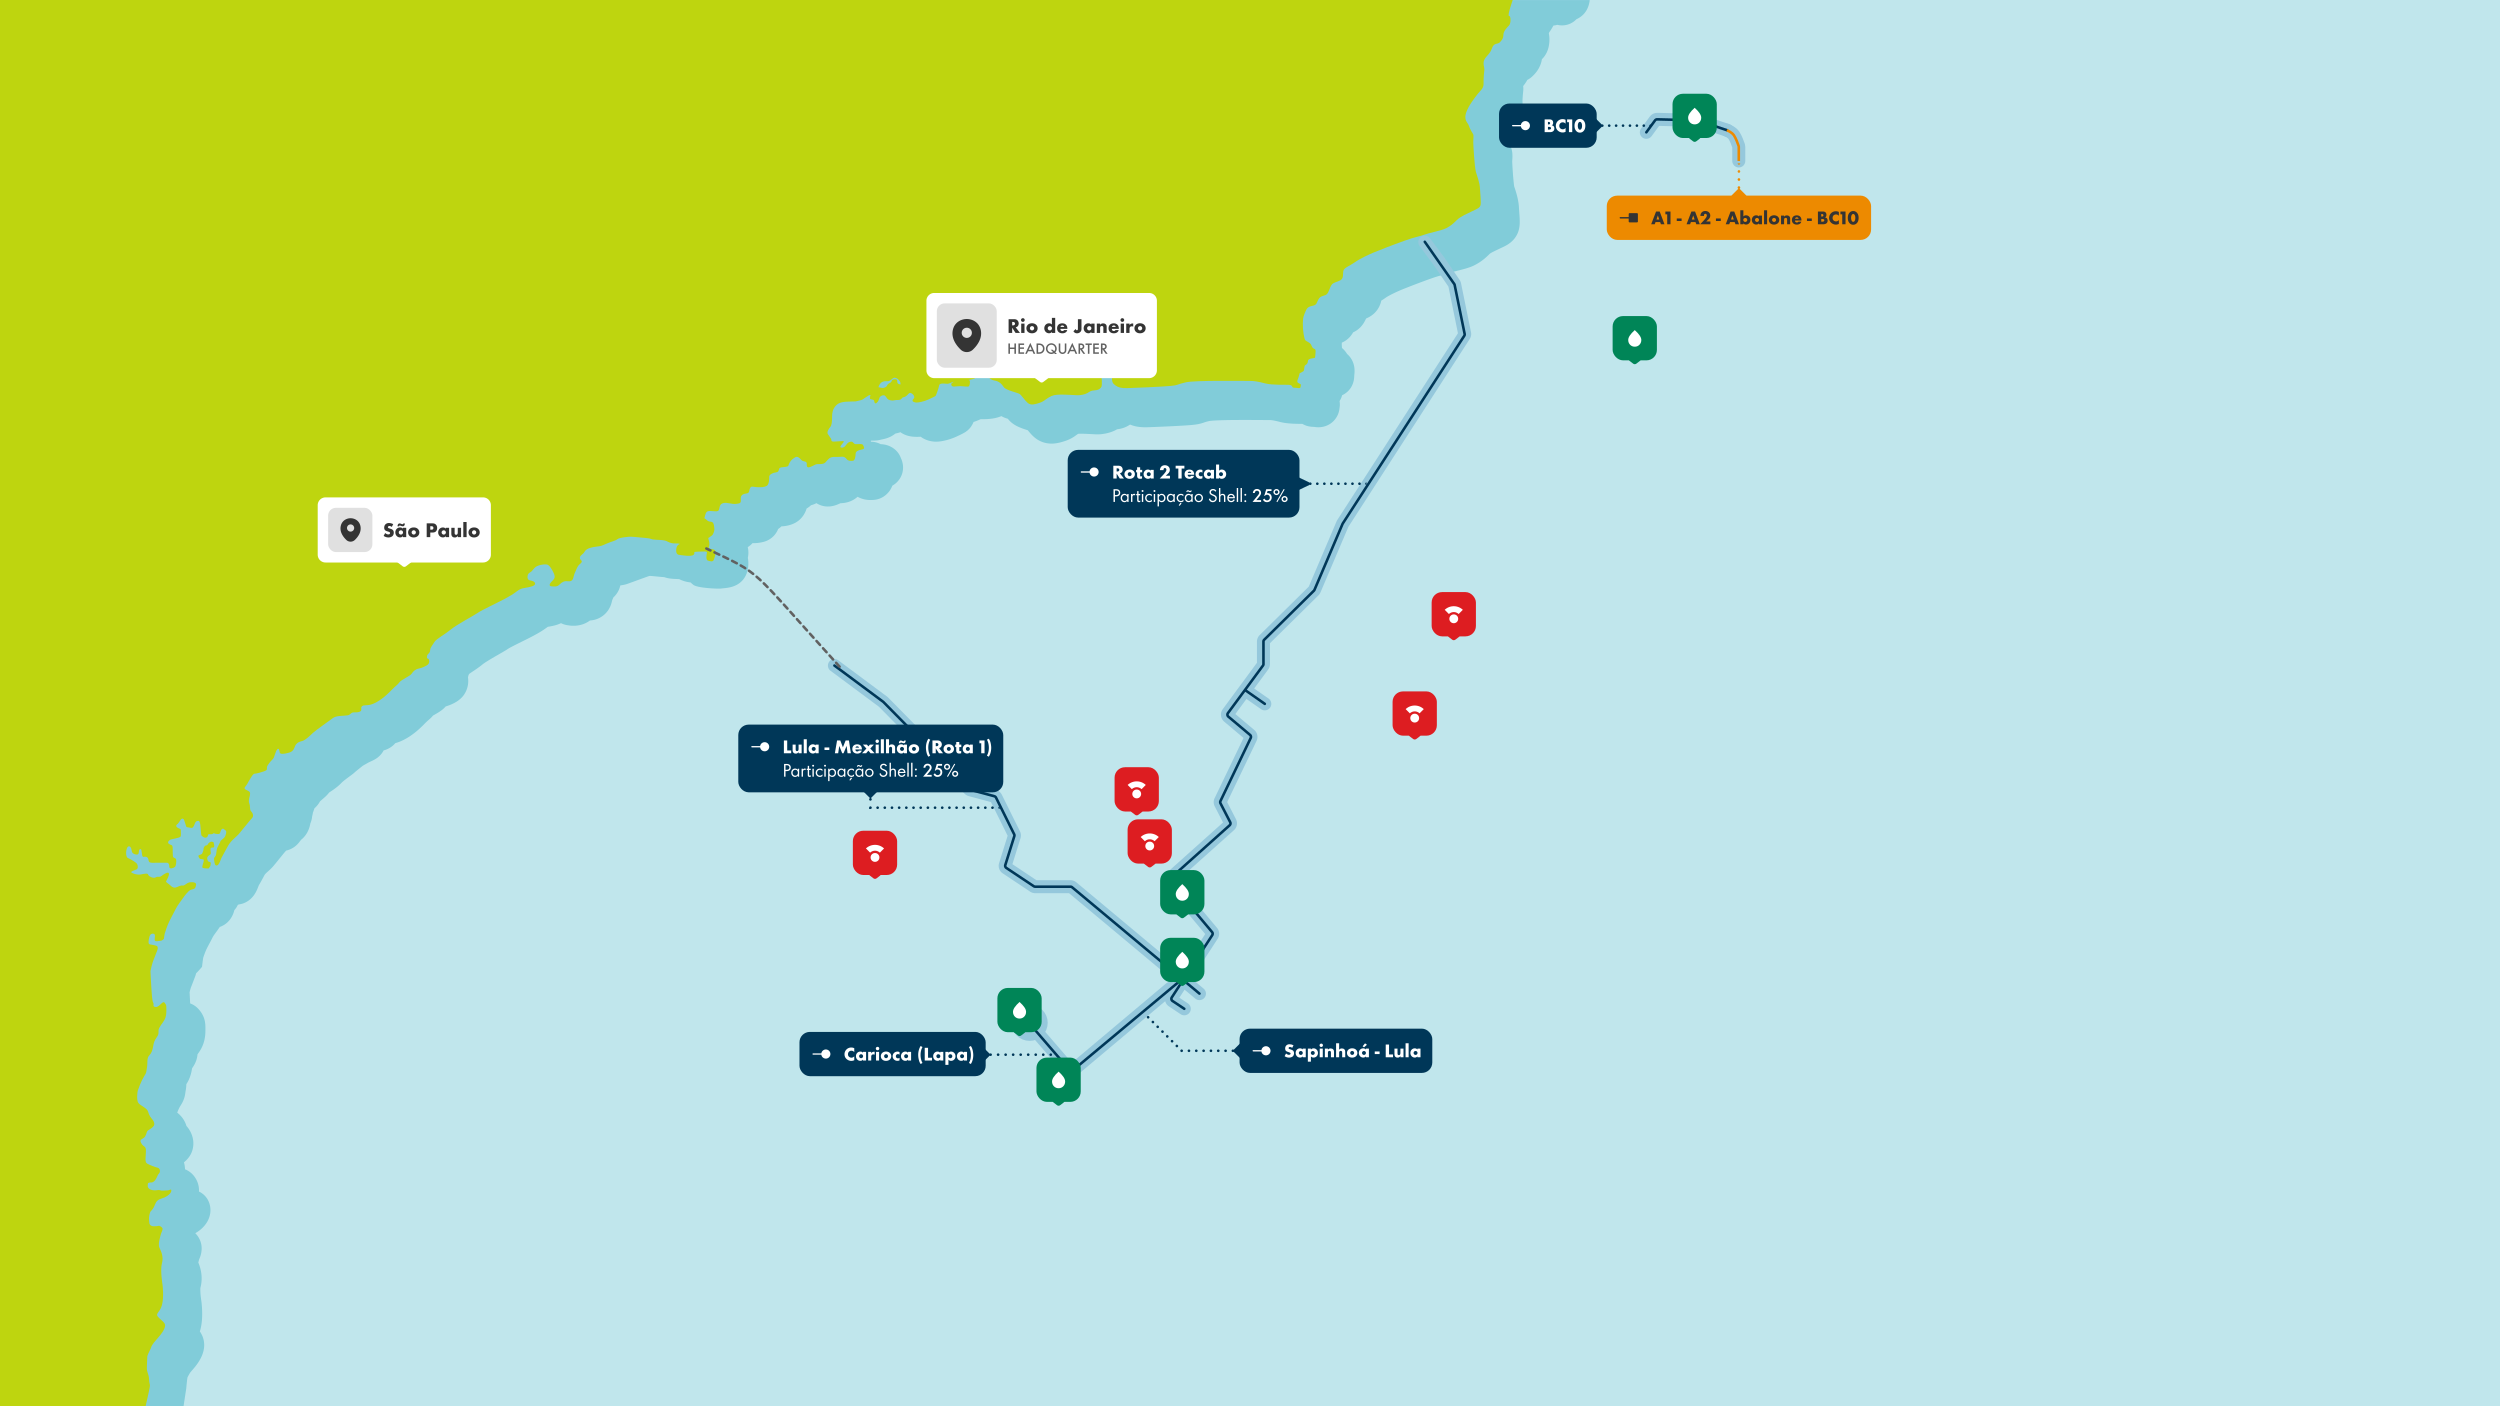 <svg fill="none" viewBox="0 0 1920 1080">
  <rect x="0" y="0" width="1920" height="1080" fill="#808080" stroke="none"/>
  <g id="2017" class="2017" clip-path="url(#clip0_11186_80582)">
    <path fill="#C0E6EC" d="M0 0h1920v1080H0z"/>
    <g id="BG" class="BG">
      <path id="Border" fill="#81CCD9" d="M0 0v1080h140.96s2.04-13.4 2.05-13.48c.05-.4.74-8.19 1.05-8.85.24-.51 1.95-3.47 2.05-3.59.09-.11.2-.23.31-.36.19-.22.5-.58.82-.97 0 0 1.96-2.24 2.75-3.25 1.47-1.86 3.72-4.94 5.24-8.74.74-1.84 1.66-4.71 1.58-8.19-.09-3.91-1.41-7.17-3.09-9.68-.08-.12-.17-.24-.25-.36.14-.42.27-.85.39-1.28 1.43-5.3 1.48-10.93 1.38-14.4-.06-1.9-.18-3.56-.28-4.75-.05-.6-.11-1.09-.15-1.45-.02-.18-.04-.33-.05-.45 0-.06-.01-.1-.02-.14v-.08l-.03-.26-.04-.25c.03.16-.38-2.3-.64-5.24-.13-1.48-.19-2.87-.18-4.01.02-1.35.14-1.45-.04-.81 2.37-8.31.23-15.62-1.5-19.79.04-.19.09-.38.14-.6.08-.32.16-.62.25-.95.05-.19.12-.45.19-.72.05-.12.13-.32.29-.7.33-.79 1.69-3.89 1.69-7.87 0-5.15-2.37-8.79-3.97-10.68-.31-.36-.62-.69-.92-1 2.1-1.19 4.03-2.63 5.67-4.27 1.65-1.65 5.97-6.38 5.97-13.43 0-1.28-.04-8.69-6.98-13.27-.61-.41-1.23-.73-1.83-1.02.06-1.4-.03-2.7-.21-3.81-.76-4.53-3.82-10.61-10.51-13.29-.05-1.46-.23-3.32-.82-5.32 1-.82 2.08-1.84 3.14-3.12 4.28-5.13 4.53-11.06 3.73-15.07-.77-3.83-2.59-6.96-4.46-9.2 0 0-.07-.09-.11-.13-.04-.05-.07-.09-.11-.13-.07-.08-.12-.15-.18-.21-.05-.06-.08-.1-.12-.15-1.16-4.07-3.48-6.86-5.05-8.41-.68-.68-1.37-1.27-2.02-1.79.09-.23.19-.47.29-.72.38-.93.78-1.84 1.16-2.63.19-.39.35-.72.49-.97.07-.13.12-.22.16-.3.02-.04.04-.06.05-.08.01-.02.02-.03.02-.03 1.08-1.68 2.76-4.3 3.6-7.78.32-1.34.47-2.7.49-2.82.04-.34.08-.63.17-1.08.4-1.99.52-3.77.57-4.98 0-.15.01-.3.02-.44 2.89-4.34 3.83-8.8 4.32-11.69.04-.23.07-.4.1-.54.02-.02.03-.04.05-.07 1.16-1.67 2.96-4.42 3.75-8.2.18-.88.29-1.69.34-2.39a71.925 71.925 0 0 0 1.6-2.31c.37-.56.79-1.25 1.21-2.02 3.54-6.49 3.28-12.94 3.28-15.38 0-.6.12-3.76-.67-6.77-1.07-4.12-3.32-6.81-4.39-8.05a16.07 16.07 0 0 0-6.64-4.6c-.09-1.36-.2-3.38-.3-5.41-.06-1.18-.11-2.29-.15-3.17.08-.34.17-.71.27-1.1.19-.75.39-1.47.55-2.01.06-.19.09-.31.12-.4.89-2.13 2.87-7.42 3.06-7.9.37-.93.73-2 1.01-3.18.15-.13.28-.26.4-.37.24-.23.45-.44.61-.62.08-.09.16-.17.23-.24.03-.04.07-.07.1-.1.02-.02.03-.03.04-.05 0 0 .01-.02.02-.02l.01-.01-1.01-.91 1.02.91 3.1-3.48.58-4.62s.06-.49.16-1.17c.05-.34.1-.67.15-.97.02-.13.04-.23.06-.32.03-.09.07-.22.14-.43.17-.51.4-1.19.68-1.95.59-1.6 1.21-3.14 1.66-4.09.56-1.17 1.17-2.34 1.97-3.84.77-1.44 1.72-3.21 2.71-5.19.37-.74.89-1.57 1.72-2.72.44-.61.83-1.13 1.39-1.89.5-.67 1.13-1.54 1.74-2.46.16-.24.39-.56.69-.94.03-.04.07-.08.1-.12.02 0 .05-.02.07-.02 1.06-.39 3.67-1.42 6.1-3.84h.01l.01-.03c2.99-3 4.3-6.43 4.92-9 .98-1.07 1.9-2.38 2.63-3.96.18-.1.37-.19.55-.3.05-.03.1-.07.15-.1.45-.06.87-.12 1.25-.2h.02c5.78-1.16 8.99-5.01 10.06-6.4 1.35-1.75 2.21-3.5 2.67-4.52.51-1.12.92-2.18 1.15-2.8.12-.32.19-.51.24-.63.01-.02.02-.04.04-.07.2-.36.43-.75.87-1.51.82-1.43 1.95-3.42 3.39-6.19.26-.51.63-1.02 1.52-1.87.57-.55 1-.92 1.95-1.77.77-.69 1.99-1.81 3.16-3.16 1.38-1.58 3.77-4.57 5.62-6.86 1.01-1.25 1.95-2.4 2.72-3.33.91-1.09 1.21-1.4 1.1-1.29.25-.25.48-.51.71-.77 3.95-.89 7.56-3.16 10.16-6.62.17-.22.33-.45.47-.62.15-.19.27-.35.38-.5.2-.26.32-.41.41-.52 4.04-3.19 5.7-7.25 6.42-9.59.34-1.1.57-2.2.74-3.1.26-.59.49-1.2.69-1.87.39-1.3.59-2.52.69-3.61.07-.27.17-.61.25-.99.03-.15.18-.75.29-1.65l.05-.13a75 75 0 0 0 1.12-3.22 20.13 20.13 0 0 0 4.35-5.44c.25-.22.54-.48.92-.8.68-.59 1.91-1.62 2.84-2.47.49-.45 1.18-1.09 1.86-1.84.34-.38.8-.91 1.28-1.55 1.06-.76 1.22-.78 3.53-2.4 1.78-1.26 4.19-3.07 6.47-5.58-.14.15.09-.1 1.01-.85.81-.66 1.79-1.43 2.86-2.23 1.12-.85 2.02-1.51 3.02-2.25.44-.33.92-.69 1.34-1.02.18-.14.94-.72 1.7-1.45.02-.01.02-.02.04-.04.13-.12.34-.29.63-.53.57-.48 1.31-1.08 2.09-1.71.77-.62 1.54-1.24 2.17-1.74.32-.25.59-.46.8-.63.07-.06.11-.08.15-.12.02-.01.02-.01.04-.03.22-.14.56-.34 1.02-.6.98-.57 2.03-1.15 3.37-1.91 0 0 .06-.04.21-.11.15-.08.34-.17.61-.29.3-.14 1.42-.64 2.09-.96.64-.31 2.23-1.07 3.78-2.2.77-.56 2.26-1.73 3.63-3.58.42-.56.89-1.29 1.33-2.15.34-.1.69-.19 1.04-.31 2.19-.73 5.37-2.23 7.95-5.31.06-.01.11-.03.17-.04 6.86-1.89 14.48-6.88 21.31-13.85 2.51-2.56 3.58-3.48 4.2-4.01.31-.27 1.15-.98 2-1.85.45-.46.86-.92 1.24-1.38.35-.21.81-.48 1.49-.87.86-.49 2.34-1.33 3.66-2.21.69-.46 1.61-1.1 2.55-1.91.51-.44 1.25-1.12 2.04-2.03 1.47-.44 2.92-.97 4.2-1.52 1.21-.52 2.68-1.23 4.14-2.14 1.13-.71 3.71-2.41 5.74-5.34v-.01c3.06-4.42 3.65-9.4 3.07-13.31 0-.04-.01-.08-.02-.12.19-.59.35-1.21.49-1.85.14-.2.32-.47.52-.76.37-.27.89-.63 1.66-1.15 1.93-1.3 5.47-3.58 8.6-6.16 1.28-1.05 4.61-3.14 9.14-5.77 2.39-1.39 3.76-2.16 5.89-3.4 1.54-.89 3.54-2.06 4.94-3.05-.15.11.35-.22 2.04-1.12 1.48-.78 3.32-1.71 5.34-2.72 3.79-1.89 8.56-4.21 11.29-5.68 5.31-2.85 7.66-4.32 11.4-7.08.06-.01.12-.02.2-.03.67-.11 1.82-.31 3.14-.58 1.77-.36 4.28-.98 6.81-2.19 2.23 1.11 4.36 1.53 5.74 1.68.15.02 9.01 1.92 16.49-3.73 2.5-.16 5.27-.81 8.02-2.37 5.02-2.86 7.77-7.53 8.78-12.05.13-.58.23-.93.39-1.37.15-.41.4-1.02.85-1.99.08-.07.15-.14.23-.21.63-.6 1.36-1.38 2.08-2.36.72-.99 1.33-2.02 1.82-3.09.43-.95.85-2.14 1.14-3.49 1.51-.19 3.23-.49 5.08-1.08 1.17-.37 16.8-6.14 17.21-6.19.13-.01.28-.03.43-.05h.12c.59.03 1.43.1 2.58.21 2.07.19 5.29.53 8.09.74.11 0 .2.02.28.02.31.11.67.23 1.09.35.83.24 1.66.43 2.49.57 1.55.26 3.19.38 4.94.45 1.38.06 2.29.11 2.93.16 2.48 1.21 5.34 2.17 8.79 2.53.65.66 1.37 1.3 2.18 1.91 3.37 2.54 20.82 3.19 21.88 2.67 1.08-.09 2.29-.21 3.45-.37 1.12-.16 2.76-.43 4.45-.95.84-.26 2.14-.71 3.56-1.49 1.2-.66 3.94-2.33 5.99-5.65 2.38-3.87 2.71-7.98 2.78-9.77.06-1.44 0-3.29-.38-5.3.42-1.89.63-4.21.2-6.8-.08-.47-.18-.93-.29-1.37 1.46-.89 2.69-1.95 3.71-3.1.8.03 1.6.05 2.4 0 2.53-.12 4.69-.63 5.24-.75 4.1-.86 7.96-3.24 10.49-7.11.67-1.02 1.16-2.03 1.54-2.99.39-.25.78-.53 1.17-.83.48-.38.92-.77 1.33-1.17 3.18-.15 7.22-.81 10.99-2.94 4.15-2.35 6.25-5.82 7.24-7.88.48-1.01.85-1.99 1.13-2.9.1-.06.21-.11.31-.17a16.61 16.61 0 0 0 3.05-2.34c.99-.25 2.13-.61 3.3-1.16.28-.13.57-.28.86-.44 1.88 1.21 3.94 2 6 2.35 3.65.62 6.66-.14 7.96-.52 1.64-.47 3.25-1.18 4.43-1.75.37-.02.76-.04 1.18-.07 1.94-.14 4.22-.52 6.6-1.49 2.3-.94 4.08-2.18 5.46-3.41 2.3 1.29 4.51 1.88 6.03 2.15 2.77.5 5.24.36 6.7.22 5.92-.57 9.74-4.05 11.7-6.73 1.08-1.48 1.8-2.97 2.29-4.21.86-.48 1.74-1.07 2.6-1.8 1.87-1.59 3.58-3.79 4.62-6.59 1.01-2.74 1.09-5.27.9-7.17-.33-3.16-1.61-5.66-1.64-5.73v-.02c-2.43-6.55-8.06-8.94-10.33-9.66-2.05-.65-3.94-.81-5.1-.86-.58-.3-1.19-.58-1.87-.84-1.6-.59-3.27-.93-4.93-1.02-.27-.01-.52 0-.78-.01l.06-.84h.06c1.51-.04 1.66-.03 2.54-.05.29 0 1.59-.02 2.99-.25.82-.13 1.46-.3 1.76-.38.53-.14.06-.02.3-.08h.02c.02 0 .05-.01.11-.03.12-.03.33-.07.68-.14 2.79-.54 5.77-1.37 8.77-3.38.57-.38 1.03-.73 1.27-.92.19-.15.26-.2.3-.23 1.18-.21 2.49-.54 3.87-1.04.19.14.36.28.56.42v.01c2.87 1.91 5.74 2.52 7.04 2.75 1.6.29 3.11.38 4.29.4 1.23.03 2.47-.02 3.65-.09.64.49 1.22.86 1.66 1.12 3.47 2.05 7.06 2.55 9.14 2.66 2.97.16 6.1-.44 8.19-.95 2.51-.6 5.46-1.54 8.4-2.89 3.8-1.74 5.63-2.67 7.24-3.74 2.63-1.76 4.03-3.94 4.21-4.22.49-.73.83-1.37 1.02-1.72.31-.6.56-1.17.75-1.62.3-.09.58-.17.82-.25 1.09-.36 2.12-.78 2.83-1.08.85-.36 1.4-.6 1.81-.77h.4c1.73.01 4.91.06 8.65-.49 2.33-.34 4.42-.9 6.38-1.68.15-.06.3-.12.44-.19 1.38.77 3.03 1.51 4.98 2.03 1.5 1.96 3.14 3.23 4.18 3.96 1.3.91 2.58 1.58 3.57 2.05 1.96.93 4 1.65 5.48 2.14.54.18 1.37.44 2.12.68.5.63 1.15 1.42 1.85 2.22.83.95 2 2.2 3.44 3.39 5 4.17 10.6 4.92 14.85 4.57 3.45-.28 6.78-1.4 7.94-1.76 3.26-1.01 5.61-2.26 7.69-3.67.69-.47 1.62-1.15 1.85-1.31.39-.27.71-.49 1.08-.72.3-.02.72-.04 1.44-.06 1.21-.03 3.51.04 6.17.17 2.2.1 5.14.27 6.17.31 2.58.1 5.26-.23 7.5-.69 2.1-.43 5.28-1.29 8.27-3.02.11-.07.2-.12.29-.18 3.91-.41 7.26-1.74 9.98-3.63 1.07.44 2.21.84 3.46 1.16 3.28.84 6.56.99 9.66.91 4.88-.12 27.49-1.09 34.32-1.75 1.78-.17 3.35-.37 4.83-.65 1.63-.31 2.87-.68 3.92-1.03 1.34-.45 2.01-.75 4.86-1.4-.19.04.3-.07 1.92-.2 1.43-.12 3.26-.22 5.44-.3 4.35-.16 9.63-.24 14.93-.26 9.98-.05 21.26.1 23.2.06 1.77-.04 3.72.19 8.51 1.44 4.53 1.18 9.94 1.39 13.35 1.46 1.42.03 2.77.03 3.93.03 1.03.61 2.11 1.1 3.25 1.47 2.44.78 4.62.8 4.91.81.48.02.67.02.74.02 1.85.33 5.41.73 9.37-.77 4.93-1.88 7.89-5.68 9.26-9.27a16.946 16.946 0 0 0 1.01-4.37c.33-1.81.34-3.64.03-5.42.58-.91.99-1.76 1.27-2.42.32-.75.55-1.45.71-2.05a16.09 16.09 0 0 0 3.96-2.6c2.1-1.88 3.42-4.07 4.2-6.11.69-1.81.91-3.37 1-4.11.09-.76.12-1.46.13-1.68.03-.62.03-.79.07-1.1.16-1.39.3-3.36.04-5.51-.29-2.3-1.17-5.76-3.91-8.91-.55-.63-1.12-1.18-1.68-1.66-1.29-2.16-2.82-3.66-3.91-4.59-.03-.26-.06-.51-.08-.78-.08-1.02-.11-1.97-.09-2.77 0-.21 0-.38.01-.55.95-.41 1.95-.93 2.96-1.61 2.61-1.76 4.3-3.9 5.42-5.78.1-.17.19-.33.28-.5 1.61-.73 3.83-2 5.89-4.21 1.71-1.85 2.78-3.73 3.42-5 .25-.5.47-.99.67-1.44.81-.35 1.73-.78 2.72-1.35 3.17-1.81 5.58-4.39 7.15-7.36a19.5 19.5 0 0 0 1.82-5.05c1-.6 2.17-1.33 3.38-2.22.91-.66 2.79-1.74 5.33-3 2.34-1.16 4.6-2.16 5.92-2.73 2.34-1.02 14.29-5.71 23.27-8.9 4.1-1.46 6.6-2.15 8.46-2.63 1.62-.42 4.3-1.04 7.07-2.12-.06.02.41-.14 1.89-.54 1.37-.36 2.8-.71 4.64-1.18 1.69-.43 3.64-.94 5.46-1.48 1.61-.49 3.99-1.26 6.17-2.38 5.33-2.76 8.38-5.46 11.79-8.86.05-.04.14-.11.33-.23.43-.28 1.04-.64 1.86-1.06.82-.42 1.69-.85 2.67-1.31.87-.41 2.06-.97 3.05-1.46.57-.28 1.02-.48 1.92-.91.73-.34 1.93-.91 3.14-1.62 2.21-1.29 7.3-4.63 9.19-11.45.69-2.47.76-4.82.78-6.02.02-1.46-.05-2.95-.12-4.23-.08-1.29-.19-2.67-.27-3.86-.09-1.26-.17-2.38-.22-3.41-.34-7.05-3.18-14.56-3.65-16.13 0-.03-.13-.77-.34-2.64-.21-1.93-.42-4.3-.6-6.71-.18-2.4-.33-4.75-.43-6.61-.05-.93-.09-1.72-.12-2.31-.02-.51-.03-.74-.03-.79v-.16c.01-.15.02-.33.03-.59.03-.41.09-1.29.12-2.07.03-.76.06-2.05-.06-3.46-.07-.73-.19-1.75-.48-2.92-.28-1.1-.83-2.88-2.01-4.77h-.01c-.24-.4-.69-1.13-1.12-1.93-.22-.4-.39-.73-.51-.99-.13-.29-.11-.29-.04-.05-.33-1.05-.75-2.04-1.18-2.91.16-.29.33-.57.48-.82.51-.82 1.68-2.56 3.03-4.4.65-.89 1.28-1.71 1.81-2.38.6-.74.87-1.02.85-1 1.94-1.94 4.11-4.58 5.52-8.18 1.45-3.67 1.61-7.08 1.47-9.73 0 0-.01-.33.02-1.14.03-.73.08-1.59.15-2.48.06-.88.14-1.72.2-2.4.08-.75.12-1.08.11-1.04a17.134 17.134 0 0 0 .06-4.35c0-.07-.02-.14-.03-.21a29.52 29.52 0 0 0 3.2-4.71c1.32-.69 2.79-1.66 4.2-3.07 1.4-1.4 5.85-5.58 7.02-12.86l.28-.28c3.35-3.35 4.42-7.32 4.79-8.83.5-2.08.69-4.15.69-5.97 0-1.24-.08-2.91-.46-4.74.12-.31.23-.59.34-.87.95-1.28 2.05-2.98 3.12-5.08.08-.03.17-.05.25-.08l.09-.03c.39-.04.85-.09 1.36-.19.46-.08.89-.2 1.31-.32.1.02.2.05.3.07 3.03.67 7 .57 10.84-1.58 1.49-.84 2.67-1.82 3.61-2.82 2.98-1.27 5.2-3.3 6.62-5.18 1.94-2.58 2.69-5.15 3-6.36.65-2.57.53-3.14.53-3.14H0V0Zm135.54 705.88s-.01-.01-.02-.01c0 0 .01 0 .02.01ZM318.4 524.45c.03-.05.06-.1.1-.14-.03.05-.06.1-.09.14h-.01Zm-127.33 86.62v-.01.01Zm1.39 26.45c-.05-.13-.1-.25-.14-.37.05.13.09.25.14.37Zm-78.24 235v.02-.02Zm25.89-36.18.01-.01-.01.01Zm6.23-77.3s.02-.05.03-.08c-.01.03-.02.05-.03.08Zm92.33-128.73v-.02.02Zm1.18-4.81v-.05.05Zm6.95-12.34c.12-.3.24-.58.35-.9-.11.32-.23.62-.35.9Zm26.06-20.54c-.07.07-.13.13-.18.17.06-.06.12-.11.18-.17Zm5.81-4.65.02-.01c-.01 0-.02.01-.03.02l.01-.01Zm54.98-39.89s.01-.02.02-.03c0 0-.01.02-.02.03Zm27.63-31.95s0-.01.01-.02c0 0 0 .01-.01.02Zm53.75-74.75c-.13.07-.25.14-.38.21 0 0 .02-.01.03-.02.21-.13.34-.19.35-.19Zm64.82-24.03Zm18.66 23.49s.04-.03.05-.04c0 0-.04.02-.05.04Zm53.24 11.17h-.01.01Zm140.47-99.32c-.08-.28-.18-.54-.27-.8.09.24.19.52.27.8ZM892.8 275c0 .3 0 .68-.02 1.08.02-.35.02-.72.02-1.08Zm116.25 52.75h.01-.01Zm18.88-11.39c.19-.48.35-.98.49-1.47-.12.45-.28.94-.49 1.47Zm.65-2.08.03-.13c0 .05-.02.09-.03.13Zm100.15-198.16s0-.02-.01-.03c0 0 0 .02.01.03Zm11.36-49.84v.02-.02Zm-21.3 110.59s-.08.04-.12.07h-.01c.06-.03.1-.05.13-.07ZM1175 56.75c-.03.08-.06.18-.11.3.03-.1.07-.19.11-.3Z" class="Border"/>
      <g id="Land" class="Land">
        <path id="SmallLand" fill="#BED50F" d="M163.992 646.842c-2.33-1.37-4.02.8-4.42 1.61-.4.8-.88.8-1.53.88-.64.08-1.77 1.61-1.69 2.33.08.72-.48 2.73-1.04 3.78-.56 1.04-2.25.97-2.73 1.48s0 1.41.64 2.3c.64.88 3.13.4 3.29 1.21.16.8-.56 2.65-.8 3.61s-.64 2.09 0 2.49c.64.4 3.86.56 4.5.4.64-.16.4-.8.88-1.13.48-.32.64-1.44.74-2.65.1-1.2-.74-1.2-1.31-1.28-.56-.08-1.13-.88-1.37-2.25-.24-1.37.48-2.09 1.93-3.05s.56-2.01.56-4.02 1.04-1.53 2.33-1.69c1.28-.16.01-3.98 0-4.02h.02Z" class="SmallLand"/>
        <path id="BigLand" fill="#BED50F" d="M1158.91 12.19c-1.46 0 2.83-12.12 2.86-12.19H0v1080h111.83s.74-3.41 2.42-10.88c1.69-7.48.48-4.58.24-9.65-.24-5.06-1.93-5.06-1.69-9.64.24-4.57.33-8.29.33-8.3 1.11-3.27 2.41-4.97 2.8-6.4.72-2.65 3.62-5.54 4.58-6.75.96-1.2 4.34-4.58 5.78-8.19 1.45-3.62-.24-4.34-4.1-7.96-3.86-3.61.48-3.61 2.17-9.88 1.69-6.27.48-15.43.48-15.43 0-.04-1.92-11.58-.48-16.63 1.45-5.06-.72-9.64-1.93-12.05s.48-7.96.97-9.88c.48-1.93 1.45-3.14 1.45-4.58 0-1.45-2.65-2.41-2.65-2.41-.04.01-4.11.96-6.03 0-1.93-.97-1.45-2.89-1.69-4.34-.24-1.45.24-5.79 1.45-6.99 1.21-1.2 1.93-1.93 3.37-5.54 1.45-3.62 4.1-3.62 6.99-4.82 2.89-1.21 5.3-3.62 5.3-5.28 0-1.66-1.45-.26-2.65-.2-1.21.06-5.06.42-5.78 0-.72-.42-1.45-.3-3.37-.06-1.93.24-4.34-.24-5.54-1.45-1.2-1.21-.72-2.17-.72-3.37 0-1.2 1.69-1.21 2.89-1.21 1.2 0 2.65-1.21 3.62-3.13.96-1.93 1.2-2.89 2.17-3.86.96-.96.96-3.86-1.21-4.34s-5.78-1.93-7.95-3.13c-2.17-1.21-.97-5.3-.97-9.64 0-4.34-1.69-2.65-3.61-6.03-1.93-3.38 1.45-2.89 2.89-5.06 1.45-2.17.96-3.85 2.41-4.82 1.45-.96 2.89-1.69 4.1-3.13 1.2-1.45.48-3.62-.72-5.06-1.2-1.45-2.65-3.13-3.37-6.03-.72-2.89-5.78-4.58-7.47-6.75-1.69-2.17-.72-8.92-.48-9.64.24-.72 2.65-7.47 4.82-10.85 2.17-3.38 1.45-2.89 2.17-6.51.72-3.61-.24-7.47 1.69-9.4 1.93-1.93 2.65-4.34 3.13-7.23.48-2.89.97-4.34 2.65-6.75 1.69-2.41 1.45-2.89 1.45-5.3 0-2.41 3.13-5.54 4.58-8.2 1.45-2.65 1.45-5.3 1.45-8.2 0-2.9 0-3.37-1.45-5.06-1.45-1.69-3.86 3.62-6.75 3.38-2.89-.24-.97-1.93-1.93-3.38s-1.2-9.16-1.44-12.05c-.24-2.89-.64-11.65-.64-12.13 0-.48 1.45-6.43 2.09-7.87.64-1.45 2.41-6.27 3.05-7.87.64-1.61.48-2.41.16-3.21-.32-.8-4.5-1.29-5.94-1.61-1.45-.32-.64-3.7-.32-5.14.32-1.45.8-3.21 3.05-3.05 2.25.16.97 3.05 1.13 4.82.16 1.77 3.21.64 4.5.64s2.57-1.45 2.57-1.45c0-.04.32-2.58.64-4.02.32-1.45 2.09-6.43 3.54-9.48 1.45-3.05 3.05-5.79 4.82-9.32 1.77-3.54 4.18-6.27 5.78-8.68 1.61-2.41 4.18-5.3 5.3-5.94 1.12-.64 2.89-.64 3.54-1.29.64-.64.96-1.61 1.12-2.89.16-1.29-1.29-1.93-2.89-1.93s-2.25 0-3.54.64-2.73 2.09-3.7 1.93c-.96-.16-2.41.16-4.02.96-1.61.8-3.37 1.12-5.3-.8-1.93-1.93-4.02-2.57-3.54-3.53.48-.96 2.57-4.34 2.09-5.95-.48-1.61-3.7.48-5.62 1.93-1.93 1.45-2.57 0-4.5 1.12-1.93 1.12-5.62-.96-5.79-2.12-.16-1.16-2.41-.77-5.62-.13s-7.87-1.29-7.39-1.93c.48-.64 2.57-1.28 4.02-1.93 1.45-.64 1.13-3.05.48-4.18-.64-1.12-4.5-3.53-6.91-4.5-2.41-.97-1.61-7.88 0-8.84s2.57 1.29 2.73 2.89c.16 1.61.96 2.89 3.7 3.21 2.73.32 1.13-3.05 2.57-4.02 1.45-.96 1.29 1.61 1.77 4.34.48 2.73 1.77.64 3.54 1.61 1.77.96.96 2.25 1.77 3.54.8 1.28 3.53.8 6.91.8h6.91c1.12 0 1.77 1.12 1.77 3.21s3.53.8 4.34 0c.8-.8 1.12-3.69.96-5.3-.16-1.61-1.6-1.45-2.25-2.09-.64-.64-.32-4.5-.48-7.23-.16-2.73-1.12-1.77-2.89-3.05-1.77-1.29.64-3.22 1.45-3.38.8-.16 6.27-1.29 7.23-1.93.96-.65.32-4.34.48-5.3.16-.96-1.93-1.29-2.89-2.09-.97-.8-.8-1.77 0-2.25s1.61-1.93 2.73-3.54c1.13-1.61 2.41-.8 2.73.32.32 1.13 1.12 3.21 1.45 4.5.32 1.29 1.45.81 3.37 1.29 1.93.48 2.41-.8 3.22-2.89.8-2.09 1.28-2.25 2.89-2.41 1.61-.16 1.61 5.46 1.93 8.52.32 3.05.16 2.41.97 3.21.81.8 2.09 1.61 3.38.96 1.28-.64.8-2.25 1.61-2.41.8-.16 2.57.32 3.38-.48.8-.8.96.32 3.53.32s1.45-1.29 2.73-3.21c1.29-1.93 2.25-.32 3.37.48s0 3.7-.48 4.66-1.29 1.45-2.73 2.73c-1.45 1.29 0 0-1.93 3.38-1.93 3.37-1.61 3.86-2.09 7.07-.48 3.21-2.09 2.09-1.61 4.98.48 2.89.64 4.34 2.25 4.02 1.61-.32 2.73-4.34 3.37-5.78.64-1.45 2.09-3.53 4.66-8.52 2.57-4.98 6.43-7.23 8.68-9.8 2.25-2.57 8.36-10.45 10.12-12.21 1.77-1.77.32-4.34-.8-5.46s-.32-3.54-1.28-5.95.64-5.46.64-7.39c0-1.93-1.61-2.09-3.53-3.22-1.93-1.12.64-2.73 1.29-4.18.64-1.45 2.09-3.53 3.21-5.46 1.12-1.93 2.09-2.41 2.09-2.41.04 0 2.61-.17 7.23-1.77 4.66-1.61 1.29-1.93 3.37-4.98 2.09-3.05 2.89-3.54 4.02-4.82 1.12-1.29 1.77-5.78 3.21-7.23 1.45-1.45 1.61 1.29 1.93 2.57.32 1.28 3.21 1.12 7.07 0 3.86-1.12 4.02-3.86 4.82-5.47.8-1.6 2.41-2.89 4.98-3.38 2.57-.48 6.27-4.18 8.68-6.43s12.69-9.32 14.94-11.09c2.25-1.77 5.3-1.77 9.32-2.09 4.02-.32 3.05-.32 4.98-1.77 1.93-1.45 3.38-.16 6.27-1.12 2.89-.96.56-2.93 2.01-4.26 1.45-1.33 3.38-.36 6.87-1.33 3.49-.97 8.92-4.1 14.58-9.88 5.66-5.78 5.54-4.82 7.23-7.11 1.69-2.29 8.32-4.82 9.52-6.75 1.21-1.93 3.13-3.5 5.18-3.86 2.05-.36 6.63-2.05 7.71-3.61 1.09-1.57.61-3.98-.48-4.1-1.09-.12-.84-2.41 0-3.25.84-.84 1.81-1.69 1.81-3.38s1.81-3.85 3.37-6.27c1.57-2.41 7.59-5.42 12.42-9.4 4.82-3.98 17.96-10.85 20.85-12.89 2.89-2.05 15.31-7.83 20.25-10.48 4.94-2.65 6.63-3.74 9.88-6.15 3.25-2.41 4.82-2.17 8.92-3.01 4.1-.84 5.18-1.93 4.82-3.13-.36-1.21-1.57-1.69-4.1-2.17-2.53-.48-1.93-4.94 0-5.91 1.93-.96 1.57-1.33 3.74-3.61 2.17-2.29 7.35-3.01 9.4-2.65 2.05.36 4.1 3.86 5.42 6.87 1.33 3.01.36 4.34-1.32 5.9-1.69 1.57-2.89 3.74-.72 3.98 2.17.24 4.58.6 6.39-1.33 1.81-1.93 3.86-2.89 6.15-2.53 2.29.36 3.98-.48 4.46-2.65s1.09-3.98 2.77-7.47c1.69-3.49 2.89-3.01 3.61-4.58.72-1.57-1.57-1.45-1.33-3.49.24-2.05 2.37-2.17 3.65-4.6 1.29-2.43 5.54-3.43 9.24-3.83 3.7-.4 3.7-.56 7.55-2.25 3.86-1.69 6.83-2.17 8.44-3.46 1.61-1.29 6.91-1.61 8.76-1.85 1.85-.24 7.79.56 13.1.96 5.3.4 2.33 1.12 8.28 1.37 5.95.24 6.75.56 8.44 1.45 1.69.88 3.53 1.53 6.51 1.36 1.09-.06 2.05.09 2.88.37-.12.06-.23.1-.37.16-2.41 1.08-2.41 3.25-2.53 4.82-.12 1.57.48 3.13 2.05 3.37 1.57.24 9.64 1.69 11.33 0 1.69-1.69-1.33-2.29 3.13-2.41 4.46-.12 7.35-.48 7.11.72-.24 1.21-1.08 5.67.72 6.15 1.81.48 3.86 1.33 4.58-.72.72-2.05 2.53-6.87 0-7.71-2.53-.84-3.13-.24-3.86-1.33-.06-.09-.12-.17-.17-.25l.04-.04c.64-1.04.8-3.78.16-5.46-.32-.84-.46-1.34-.42-1.94.39-.11.77-.27 1.12-.62 1.08-1.09 2.05-.84 2.89-3.13.84-2.29.72-2.65.48-4.82-.24-2.17-.72-3.74-2.65-3.86-1.93-.12-2.41-.72-3.61-1.81-.36-.33-.8-.58-1.24-.79.34-1.64.81-3.16 1.19-4.08 1.05-2.57 5.14-1.12 7.79-1.29 2.65-.16 2.09-1.29 2.89-3.94.8-2.65 3.86-2.97 7.63-2.17 3.78.8 5.22.4 7.15 0 1.93-.4 1.2-2.89 1.29-4.34.08-1.45 1.21-2.89 4.18-3.21 2.97-.32 1.93-2.33 2.97-4.18 1.05-1.85 2.09-.88 5.22-.72 3.13.16 5.7.08 7.55-.96 1.85-1.04 2.01-5.3 1.93-6.99-.08-1.69 2.57-3.05 5.06-3.38 2.49-.32 2.09-1.69 2.65-2.89.56-1.21 2.01-.96 4.9-1.37 2.89-.4 1.77-1.04 3.05-3.21 1.28-2.17 2.25-2.81 4.1-4.02 1.85-1.21 3.29.16 4.58 1.61 1.28 1.45 1.52.96 3.37 1.61 1.85.64.72 2.41 1.37 3.78.64 1.36 3.05.16 5.38-1.05 2.33-1.2 2.01-.64 5.38-.88s3.46-1.77 5.87-4.02c2.41-2.25 5.7-1.12 8.92-1.53 3.21-.4 4.02.72 4.98 1.93.96 1.21 2.97 1.29 4.66 1.12 1.69-.16 2.01-3.53 2.09-5.38.08-1.85 1.77-2.73 4.74-3.29s1.45-1.93 1.04-3.29c-.4-1.37-4.02-.72-5.7-.8-1.69-.08-1.77-1.85-3.29-1.93-1.53-.08-2.57.72-3.38 1.61-.8.88-1.93 3.13-4.02 2.97-2.09-.16-.56-1.85.16-2.65.72-.8 1.85-2.25 1.12-2.33-.72-.08-3.21.08-6.51.32-3.29.24-2.67-.86-2.79-1.59-.12-.72-1.69-2.53-2.71-4.16-1.02-1.63.96-4.46 1.99-5.6 1.02-1.15 1.27-4.16 1.27-7.47 0-3.31.42-6.09 3.01-8.86 2.59-2.77 6.51-2.95 11.63-3.07 5.12-.12 2.17.06 5.91-.66s3.13-1.33 5.85-2.89c2.37-1.37 1.38-1.22 3.13-1.44-.37 1.23-.92 3.02.16 3.23 1.27.24 2.47.36 2.59 1.08.12.72.42 2.95 1.87 1.81 1.44-1.15 1.81-2.59 2.29-4.04.48-1.45 3.19-2.41 4.16-1.57.96.84 1.08 1.45 1.87 2.35.78.9 3.07 1.75 5.24 1.2 2.17-.54 4.04.18 5.18-.84.72-.65 1.09-.98 1.39-1.41.04 0 .09 0 .13-.01 2.95-.36 4-2.93 5.12-3.33 1.13-.4 3.05 1.05 3.46 2.41.4 1.37 0 1.37-.96 2.73-.96 1.36 1.21 2.09 2.73 2.17 1.53.08 5.71-.72 9.56-2.49 3.86-1.77 4.66-2.25 5.14-2.57.48-.32 2.41-6.1 2.81-8.19.4-2.09 5.06-1.13 6.35-1.13.93 0 2.87-.88 4.72-1.67-.62.63-1.1 1.15-1.52 1.32-.66.26-.3 2.31 1.26 2.43 1.57.12 3.07-.3 5.3-.3s6.15.78 6.75.06c.6-.72 1.21-3.99.36-4.62-.15-.11-.41-.19-.76-.26.46-.04.92-.09 1.4-.16 4.98-.72 4.74-2.81 9.32-3.13 4.58-.32 5.38 3.21 9.16 3.78 3.78.56 5.7 2.73 7.31 5.14 1.61 2.41 10.61 4.18 12.13 5.22 1.53 1.04 3.86 4.9 6.27 6.91 2.41 2.01 5.39 1.04 8.76 0 3.38-1.04 4.1-2.25 7.23-4.18 3.13-1.93 5.3-2.17 8.92-2.25 3.61-.08 11.17.4 13.26.48 2.09.08 5.7-.56 7.63-1.69 1.93-1.12 2.49-1.93 5.79-2.09 3.29-.16 4.66-1.93 5.06-2.97.4-1.05.4-7.23-.64-9.88-1.04-2.65-3.53-3.54-5.95-4.74-2.41-1.21-.8-2.17-4.18-3.62-3.37-1.45-3.94-1.12-5.46-2.89-1.53-1.77-.72-5.95.72-7.31 1.45-1.37 4.98-3.78 6.91-4.26 1.93-.48 3.54-1.68 5.38-3.37 1.85-1.68 3.29-.72 5.46-.72s2.73-1.21 4.74-3.05c2.01-1.85 3.94-.72 6.51-.4 2.57.32 3.45 2.33 3.37 3.61-.08 1.28 1.04 5.5-1.25 6.35-2.29.84-3.49 2.17-3.73 4.34-.24 2.17-.97 5.06-3.25 8.92-2.29 3.86-.84 5.66-.72 9.64.12 3.98.48 4.94 2.65 6.51 2.17 1.57 4.34 2.29 9.16 2.17 4.82-.12 26.99-1.08 33.26-1.69 6.27-.6 4.34-1.08 11.69-2.77s44.67-1.01 48.53-1.08c3.86-.08 7.39.56 12.61 1.93 5.22 1.37 15.11.88 17.84 1.04 2.73.16 2.41.96 2.97 1.77.56.8 1.53.24 4.18.73 2.65.48 1.93-1.37 2.25-2.17.32-.8-.97-1.21-1.93-1.69s-1.04-1.53-.4-2.89c.64-1.37 1.44-4.66 1.44-4.66.04-.01 2.1-.89 2.9-1.53.8-.64.32-4.1 1.44-4.66 1.13-.56 1.93-1.69 1.93-2.81s.64-2.09 3.46-2.41c2.81-.32 2-.48 2.4-4.02.41-3.54-.64-2.97-1.6-3.61-.96-.64-1.05-1.45-1.85-2.97-.8-1.53-3.49-2.41-4.34-3.26-.84-.84-2.05-7.47-1.93-13.01.12-5.54.73-5.67 2.05-9.16 1.33-3.49 3.02-3.74 5.91-4.46 2.89-.72 2.41-1.93 4.1-4.94 1.68-3.01 4.94-2.29 6.5-3.98 1.57-1.69 2.05-4.94 3.5-6.99 1.44-2.05 4.34-2.17 6.87-3.61 2.53-1.45 1.69-4.58 2.17-7.11.48-2.53 4.82-3.74 8.79-6.63 3.98-2.89 11.33-6.15 14.1-7.35 2.78-1.2 15.07-6.03 24.23-9.28 9.16-3.25 11.69-3.25 15.06-4.58 3.38-1.33 13.26-3.14 16.75-4.94 3.5-1.81 5.31-3.37 8.2-6.27 2.89-2.89 8.56-5.18 11.69-6.75 3.13-1.57 5.9-2.41 6.51-4.58.6-2.17-.12-7.83-.37-12.77-.24-4.94-2.04-9.04-3.13-12.89-1.08-3.86-2.05-20.97-2.05-23.02 0-2.05.49-5.06-.12-6.03-.6-.96-2.53-4.1-3.25-6.39-.72-2.29-2.17-2.53-2.65-5.78-.48-3.25 1.93-7.83 3.49-10.36 1.57-2.53 5.67-8.31 7.84-10.49 2.17-2.17 2.77-3.86 2.62-6.51-.14-2.65.43-8.72.62-10 .18-1.28-1.46-4.74 0-7.66 1.45-2.92 4.37-4.38 5.83-8.76s4.38-2.92 5.84-4.38 2.92-2.92 2.92-5.84 2.92-5.84 4.38-7.3 1.46-7.3 0-7.3l-.07-.01ZM689.4 294.31c-.72-.9.46-3.32-2.23-3.01 0 0-1.93-.12-2.41 1.32-.21.64-.3 1.03-1.87 1.75s-1.57 1.93-2.11 2.47c-.54.54-2.29 1.33-3.37 1.09-.64-.14-1.83-.42-2.81-.55.56-1.61 1.42-3.33 2.89-4.01 2.47-1.15 3.98-.24 5.48-.84 1.51-.6 2.71-2.53 4.16-2.47 1.45.06 2.89 1.2 3.97 2.83.39.59.5 1.46.49 2.39-.95-.15-1.65-.29-2.19-.96v-.01Z" class="BigLand"/>
      </g>
    </g>
    <g id="GasodutoOleoduto" class="GasodutoOleoduto">
      <path id="Bg_oleoduto" stroke="#95C8DC" stroke-linecap="round" stroke-linejoin="round" stroke-width="10" d="m1264.38 101.625 6.69-9.155c.39-.53 1.01-.835 1.67-.819l30.61.767c.2.004.4.04.59.102l22.44 7.505" class="Bg_oleoduto"/>
      <path id="Bg_gasoduto" stroke="#95C8DC" stroke-linecap="round" stroke-linejoin="round" stroke-width="10" d="M1326.25 100c1.13.516 3.87 1.715 5.37 3.883 1.43 2.063 2.97 6.159 3.66 8.219.06.198.1.403.1.612v10.911" class="Bg_gasoduto"/>
      <path id="Line_gasoduto" stroke="#003758" stroke-linecap="round" stroke-linejoin="round" stroke-width="2" d="m1264.38 101.625 6.69-9.155c.39-.53 1.01-.835 1.67-.819l30.61.767c.2.004.4.04.59.102l22.44 7.505" class="Line_gasoduto"/>
      <path id="Line_oleoduto" stroke="#ED8A00" stroke-linejoin="round" stroke-width="2" d="M1326.25 100c1.13.516 3.87 1.715 5.37 3.883 1.43 2.063 2.97 6.159 3.66 8.219.06.198.1.403.1.612v10.911" class="Line_oleoduto"/>
    </g>
    <g id="PipelineLine" class="PipelineLine">
      <g id="BG_Gasoduto" class="BG_Gasoduto">
        <circle id="Circle" cx="790.739" cy="785.497" r="10.157" fill="#95C8DC" stroke="#95C8DC" stroke-linecap="round" stroke-linejoin="round" stroke-width="7.5" class="Circle"/>
        <path id="BG_1" stroke="#95C8DC" stroke-linecap="round" stroke-linejoin="round" stroke-width="10" d="m640.848 511.156 37.387 27.788c.082.061.16.129.232.202l65.914 66.921c.25.253.563.436.907.528l18.371 4.922a2 2 0 0 1 1.274 1.044l13.943 28.151c.229.461.271.993.117 1.484l-6.917 22.136a2 2 0 0 0 .799 2.261l21.061 14.04c.328.219.714.336 1.109.336h27.056c.468 0 .922.165 1.282.465l97.782 81.653" class="BG"/>
        <path id="BG_2" stroke="#95C8DC" stroke-linecap="round" stroke-linejoin="round" stroke-width="10" d="m1094.25 186.004 10.72 14.389 11.9 17.442c.15.22.26.467.31.728l7.66 37.575c.1.513 0 1.046-.28 1.485l-93.3 144.409c-.06.096-.12.197-.16.302l-21.58 50.677c-.1.239-.25.457-.43.639l-38.157 37.661a1.998 1.998 0 0 0-.595 1.423v17.262c0 .427-.137.843-.39 1.187l-13.803 18.733m-46.636 244.835-9-6a2 2 0 0 1-.567-2.754l31.064-47.792a1.999 1.999 0 0 0-.145-2.376l-32.271-38.44a2 2 0 0 1 .198-2.777l45.559-40.763a2 2 0 0 0 .444-2.406l-7.453-14.469a2 2 0 0 1-.025-1.781l23.23-48.397a2 2 0 0 0-.515-2.395l-16.643-14.015a2.002 2.002 0 0 1-.322-2.717l13.082-17.753m0 0 15.207 10.645" class="BG"/>
        <path id="BG_final" stroke="#95C8DC" stroke-linecap="round" stroke-linejoin="round" stroke-width="10" d="m790.664 786.128 30.645 35.509a2 2 0 0 0 2.801.225l74.755-62.831" class="BG_final"/>
      </g>
      <g id="Line_Gasoduto" class="Line_Gasoduto">
        <path id="Line_2" stroke="#003758" stroke-linecap="round" stroke-linejoin="round" stroke-width="2" d="m909.509 774.743-9-6a2 2 0 0 1-.567-2.754l31.064-47.791a1.999 1.999 0 0 0-.145-2.376l-32.271-38.441a1.999 1.999 0 0 1 .198-2.776l45.559-40.764a2 2 0 0 0 .444-2.406l-7.453-14.468a2.002 2.002 0 0 1-.025-1.782l23.23-48.396a1.999 1.999 0 0 0-.515-2.395l-16.643-14.016a2 2 0 0 1-.322-2.716l13.082-17.753m0 0 13.803-18.734c.253-.343.39-.759.39-1.186v-17.262a2 2 0 0 1 .595-1.424l38.157-37.66c.18-.183.33-.4.43-.64l21.58-50.676c.04-.105.1-.207.16-.303l93.3-144.126c.28-.439.38-.973.28-1.486l-7.66-37.563a1.877 1.877 0 0 0-.32-.746l-22.61-32.388M956.145 529.909l15.207 10.644" class="Line"/>
        <path id="Line_1" stroke="#003758" stroke-linecap="round" stroke-linejoin="round" stroke-width="2" d="m640.848 511.148 37.387 27.788c.082.061.16.129.232.202l65.914 66.921c.25.254.563.436.907.528l18.371 4.922c.555.149 1.019.53 1.274 1.045l13.943 28.15c.229.461.271.993.117 1.484l-6.917 22.136a2 2 0 0 0 .799 2.261l21.061 14.04c.328.219.714.336 1.109.336h27.056c.468 0 .922.165 1.282.465l97.782 81.654" class="Line"/>
        <path id="Line_final" fill="#003758" d="M785.331 786.117a5.333 5.333 0 1 0 10.667 0 5.333 5.333 0 0 0-10.667 0Zm122.712-33.037a1 1 0 1 0-1.282-1.535l.641.767.641.768Zm-86.73 68.551-.757.653.757-.653Zm2.796.228.641.768-.641-.768Zm-33.445-35.742-.757.653 30.649 35.514.757-.653.757-.653-30.649-35.515-.757.654Zm33.445 35.742.641.768 83.293-69.547-.641-.768-.641-.767-83.293 69.547.641.767Zm-2.796-.228-.757.653a3 3 0 0 0 4.194.343l-.641-.768-.641-.767a1 1 0 0 1-1.398-.114l-.757.653Z" class="Line_final"/>
      </g>
      <path id="Line_Terceiros" stroke="#616161" stroke-dasharray="4 3.5" stroke-linecap="round" stroke-width="2" d="M644.813 512.021C573.5 433.254 586.5 442.254 542.5 421.254" class="Line_Terceiros"/>
    </g>
    <g id="Gasodutos" class="Gasodutos">
      <g id="GasodutoContainer6" class="GasodutoContainer6">
        <g id="Gasoduto_6" class="Gasoduto">
          <rect width="143" height="34" x="614" y="792.5" fill="#003758" rx="8"/>
          <g id="IconContainer" class="IconContainer">
            <path id="icon" fill="#fff" d="M634.25 806a3.5 3.5 0 1 1-3.464 4H624.5a.5.5 0 0 1 0-1h6.286a3.5 3.5 0 0 1 3.464-3Z" class="icon"/>
          </g>
          <path id="Title" fill="#fff" d="M656.073 808.039c-.598-.728-1.313-1.079-2.197-1.079-1.534 0-2.626 1.131-2.626 2.704 0 .845.273 1.495.858 1.989.507.403 1.118.65 1.768.65.832 0 1.547-.325 2.197-1.04v3.016c-1.196.416-1.56.481-2.275.481a5.433 5.433 0 0 1-3.913-1.703c-.858-.897-1.3-2.067-1.3-3.38a5.152 5.152 0 0 1 5.187-5.187c.767 0 1.378.143 2.301.507v3.042Zm9.07-.195v6.656h-2.353v-.728c-.52.65-1.157.949-2.054.949-1.898 0-3.367-1.56-3.367-3.575 0-1.989 1.456-3.523 3.341-3.523.858 0 1.495.273 2.08.871v-.65h2.353Zm-3.809 1.807c-.819 0-1.508.676-1.508 1.495 0 .871.676 1.547 1.521 1.547.832 0 1.508-.676 1.508-1.534 0-.832-.676-1.508-1.521-1.508Zm7.763-1.807v1.092c.546-.845 1.17-1.183 2.184-1.183.156 0 .234 0 .455.013v2.249c-.377-.182-.598-.234-.988-.234-1.105 0-1.651.637-1.651 1.872v2.847h-2.353v-6.656h2.353Zm4.873-3.874a1.31 1.31 0 0 1 1.313 1.313c0 .741-.585 1.326-1.313 1.326a1.318 1.318 0 0 1-1.326-1.339c0-.715.598-1.3 1.326-1.3Zm1.17 10.53h-2.353v-6.656h2.353v6.656Zm5.327-6.903c2.353 0 4.017 1.482 4.017 3.562 0 2.119-1.664 3.588-4.043 3.588-2.34 0-3.965-1.495-3.965-3.64 0-.975.442-1.924 1.196-2.587.663-.572 1.729-.923 2.795-.923Zm0 2.028a1.529 1.529 0 0 0 .013 3.055c.845 0 1.521-.689 1.521-1.534 0-.845-.676-1.521-1.534-1.521Zm10.39.377c-.455-.312-.793-.429-1.222-.429-.936 0-1.612.676-1.612 1.625 0 .923.689 1.599 1.612 1.599.455 0 .819-.13 1.222-.442v2.002c-.598.26-1.066.364-1.651.364-2.041 0-3.64-1.534-3.64-3.497 0-2.054 1.586-3.588 3.705-3.588.611 0 1.053.104 1.586.377v1.989Zm8.868-2.158v6.656h-2.353v-.728c-.52.65-1.157.949-2.054.949-1.898 0-3.367-1.56-3.367-3.575 0-1.989 1.456-3.523 3.341-3.523.858 0 1.495.273 2.08.871v-.65h2.353Zm-3.809 1.807c-.819 0-1.508.676-1.508 1.495 0 .871.676 1.547 1.521 1.547.832 0 1.508-.676 1.508-1.534 0-.832-.676-1.508-1.521-1.508Zm12.576-5.525c-.988 1.69-1.495 3.783-1.495 6.084 0 2.327.585 4.745 1.495 6.136l-1.43.819c-.598-.884-.91-1.521-1.196-2.457a16.755 16.755 0 0 1-.676-4.589c0-2.535.702-5.083 1.872-6.799l1.43.806Zm4.249 8.216h3.055v2.158h-5.603v-9.802h2.548v7.644Zm11.715-4.498v6.656h-2.353v-.728c-.52.65-1.157.949-2.054.949-1.898 0-3.367-1.56-3.367-3.575 0-1.989 1.456-3.523 3.341-3.523.858 0 1.495.273 2.08.871v-.65h2.353Zm-3.809 1.807c-.819 0-1.508.676-1.508 1.495 0 .871.676 1.547 1.521 1.547.832 0 1.508-.676 1.508-1.534 0-.832-.676-1.508-1.521-1.508Zm5.41 8.19v-9.997h2.353v.741c.52-.663 1.157-.962 2.054-.962 1.898 0 3.367 1.56 3.367 3.575 0 1.976-1.456 3.523-3.354 3.523-.845 0-1.482-.26-2.067-.871v3.991h-2.353Zm3.796-8.19c-.845 0-1.521.676-1.521 1.508 0 .858.689 1.534 1.534 1.534.819 0 1.508-.689 1.508-1.495 0-.871-.676-1.547-1.521-1.547Zm12.833-1.807v6.656h-2.353v-.728c-.52.65-1.157.949-2.054.949-1.898 0-3.367-1.56-3.367-3.575 0-1.989 1.456-3.523 3.341-3.523.858 0 1.495.273 2.08.871v-.65h2.353Zm-3.809 1.807c-.819 0-1.508.676-1.508 1.495 0 .871.676 1.547 1.521 1.547.832 0 1.508-.676 1.508-1.534 0-.832-.676-1.508-1.521-1.508Zm5.293 6.695c.988-1.69 1.495-3.757 1.495-6.071 0-2.327-.585-4.745-1.495-6.149l1.43-.806c.598.884.91 1.508 1.196 2.457.429 1.417.676 3.107.676 4.576 0 2.561-.702 5.083-1.872 6.812l-1.43-.819Z" class="Title"/>
        </g>
        <path id="ConnectionLine_6" fill="#003758" d="m749.226 810 5.774 5.773 5.773-5.773-5.773-5.774-5.774 5.774ZM807 811a1 1 0 0 0 0-2v2Zm-.026-2a1 1 0 0 0 0 2v-2Zm-5.726 2a1 1 0 1 0 0-2v2Zm-.052-2a1 1 0 0 0 0 2v-2Zm-5.726 2a1 1 0 1 0 0-2v2Zm-.052-2a1 1 0 0 0 0 2v-2Zm-5.725 2a1 1 0 0 0 0-2v2Zm-.052-2a1 1 0 1 0 0 2v-2Zm-5.726 2a1 1 0 0 0 0-2v2Zm-.052-2a1 1 0 0 0 0 2v-2Zm-5.726 2a1 1 0 0 0 0-2v2Zm-.052-2a1 1 0 0 0 0 2v-2Zm-5.726 2a1 1 0 1 0 0-2v2Zm-.052-2a1 1 0 0 0 0 2v-2Zm-5.725 2a1 1 0 0 0 0-2v2Zm-.052-2a1 1 0 1 0 0 2v-2Zm-5.726 2a1 1 0 0 0 0-2v2Zm-.052-2a1 1 0 1 0 0 2v-2Zm-5.726 2a1 1 0 0 0 0-2v2ZM807 810v-1h-.026v2H807v-1Zm-5.752 0v-1h-.052v2h.052v-1Zm-5.778 0v-1h-.052v2h.052v-1Zm-5.777 0v-1h-.052v2h.052v-1Zm-5.778 0v-1h-.052v2h.052v-1Zm-5.778 0v-1h-.052v2h.052v-1Zm-5.778 0v-1h-.052v2h.052v-1Zm-5.777 0v-1h-.052v2h.052v-1Zm-5.778 0v-1h-.052v2h.052v-1Zm-5.778 0v-1H755v2h.026v-1Z" class="ConnectionLine"/>
      </g>
      <g id="GasodutoContainer5" class="GasodutoContainer5">
        <path id="ConnectionLine_5" fill="#003758" d="M882.457 780.543a.999.999 0 1 0-1.414 1.414l.707-.707.707-.707ZM907.5 807l-.707.707.293.293h.414v-1Zm50.774 0-5.774-5.774-5.774 5.774 5.774 5.774 5.774-5.774Zm-77.215-25.026c.391.39 1.024.39 1.415 0 .39-.391.39-1.024 0-1.415l-.707.708-.708.707Zm5.06 2.231a.999.999 0 1 0-1.414 1.414l.707-.707.707-.707Zm-1.381 1.447a.999.999 0 1 0 1.414-1.414l-.707.707-.707.707Zm5.06 2.231a1.002 1.002 0 0 0-1.415 0 1.002 1.002 0 0 0 0 1.415l.708-.707.707-.708Zm-1.381 1.448a1 1 0 0 0 1.414-1.414l-.707.707-.707.707Zm5.059 2.231a1 1 0 0 0-1.414 1.414l.707-.707.707-.707Zm-1.381 1.447a.999.999 0 1 0 1.414-1.414l-.707.707-.707.707Zm5.06 2.232a.999.999 0 1 0-1.414 1.414l.707-.707.707-.707Zm-1.381 1.447a1 1 0 0 0 1.414-1.414l-.707.707-.707.707Zm5.059 2.231a1 1 0 0 0-1.414 1.414l.707-.707.707-.707Zm-1.381 1.448c.391.39 1.024.39 1.415 0 .39-.391.39-1.024 0-1.415l-.708.707-.707.708Zm5.06 2.231a.999.999 0 1 0-1.414 1.414l.707-.707.707-.707Zm-1.381 1.447a.999.999 0 1 0 1.414-1.414l-.707.707-.707.707Zm5.06 2.231a1.002 1.002 0 0 0-1.415 0 1.002 1.002 0 0 0 0 1.415l.707-.708.708-.707Zm-.666 1.724a1 1 0 1 0 0-2v2Zm5.575-2a1 1 0 1 0 0 2v-2Zm.05 2a1 1 0 1 0 0-2v2Zm5.575-2a1 1 0 1 0 0 2v-2Zm.05 2a1 1 0 1 0 0-2v2Zm5.575-2a1 1 0 1 0 0 2v-2Zm.05 2a1 1 0 1 0 0-2v2Zm5.575-2a1 1 0 1 0 0 2v-2Zm.05 2a1 1 0 1 0 0-2v2Zm5.575-2a1 1 0 1 0 0 2v-2Zm.05 2a1 1 0 1 0 0-2v2Zm5.575-2a1 1 0 1 0 0 2v-2Zm.05 2a1 1 0 1 0 0-2v2Zm5.575-2a1 1 0 1 0 0 2v-2Zm.05 2a1 1 0 1 0 0-2v2Zm5.575-2a1 1 0 1 0 0 2v-2Zm-70.725-24.75-.707.707.016.017.708-.707.707-.708-.017-.016-.707.707Zm3.662 3.662-.707.707.033.033.707-.707.707-.707-.033-.033-.707.707Zm3.679 3.679-.708.707.034.033.707-.707.707-.707-.033-.034-.707.708Zm3.678 3.678-.707.707.033.033.707-.707.707-.707-.033-.033-.707.707Zm3.679 3.679-.707.707.033.033.707-.707.707-.707-.033-.033-.707.707Zm3.678 3.678-.707.707.033.034.707-.708.708-.707-.034-.033-.707.707Zm3.679 3.679-.707.707.033.033.707-.707.707-.707-.033-.033-.707.707Zm3.678 3.678-.707.708.017.016.707-.707.707-.707-.016-.017-.708.707Zm.017.017v1h.025v-2h-.025v1Zm5.6 0v1h.05v-2h-.05v1Zm5.625 0v1h.05v-2h-.05v1Zm5.625 0v1h.05v-2h-.05v1Zm5.625 0v1h.05v-2h-.05v1Zm5.625 0v1h.05v-2h-.05v1Zm5.625 0v1h.05v-2h-.05v1Zm5.625 0v1h.05v-2h-.05v1Zm5.625 0v1h.025v-2h-.025v1Z" class="ConnectionLine"/>
        <g id="Gasoduto_5" class="Gasoduto">
          <rect width="148" height="34" x="952" y="790" fill="#003758" rx="8"/>
          <g id="IconContainer_2" class="IconContainer">
            <path id="icon_2" fill="#fff" d="M972.25 803.5a3.5 3.5 0 1 1-3.464 4H962.5a.5.5 0 0 1 0-1h6.286a3.5 3.5 0 0 1 3.464-3Z" class="icon"/>
          </g>
          <path id="Title_2" fill="#fff" d="M992.409 804.746c-.572-.455-1.092-.663-1.677-.663-.624 0-1.092.364-1.092.845 0 .182.091.377.234.494.286.234.39.273 1.534.611 1.703.507 2.405 1.3 2.405 2.756 0 1.105-.338 1.963-1.001 2.535-.702.598-1.703.923-2.834.923-1.157 0-2.353-.377-3.393-1.105l1.092-2.054c.793.689 1.495 1.001 2.249 1.001.741 0 1.235-.377 1.235-.949 0-.533-.338-.78-1.534-1.131-1.092-.325-1.508-.507-1.859-.793-.52-.429-.78-1.079-.78-1.95 0-1.963 1.352-3.302 3.328-3.302 1.027 0 2.119.286 3.107.793l-1.014 1.989Zm10.421.598V812h-2.36v-.728c-.517.65-1.154.949-2.051.949-1.898 0-3.367-1.56-3.367-3.575 0-1.989 1.456-3.523 3.341-3.523.858 0 1.495.273 2.077.871v-.65h2.36Zm-3.813 1.807c-.819 0-1.508.676-1.508 1.495 0 .871.676 1.547 1.521 1.547.832 0 1.51-.676 1.51-1.534 0-.832-.678-1.508-1.523-1.508Zm5.413 8.19v-9.997h2.35v.741c.52-.663 1.16-.962 2.05-.962 1.9 0 3.37 1.56 3.37 3.575 0 1.976-1.45 3.523-3.35 3.523-.85 0-1.48-.26-2.07-.871v3.991h-2.35Zm3.79-8.19c-.84 0-1.52.676-1.52 1.508 0 .858.69 1.534 1.54 1.534.82 0 1.5-.689 1.5-1.495 0-.871-.67-1.547-1.52-1.547Zm6.51-5.681c.72 0 1.31.585 1.31 1.313 0 .741-.59 1.326-1.31 1.326-.75 0-1.33-.585-1.33-1.339 0-.715.6-1.3 1.33-1.3Zm1.17 10.53h-2.36v-6.656h2.36V812Zm3.94-6.656v.845c.64-.741 1.17-.988 2.14-.988.81 0 1.45.234 1.92.728.47.468.61.936.61 1.846V812h-2.35v-3.367c0-.676-.02-.806-.15-1.053-.14-.312-.52-.52-.93-.52-.39 0-.76.182-.99.442-.17.234-.25.494-.25.923V812h-2.35v-6.656h2.35Zm8.62-4.108v4.953c.64-.741 1.17-.988 2.14-.988.81 0 1.45.234 1.92.728.47.468.61.936.61 1.846V812h-2.35v-3.367c0-.676-.02-.806-.15-1.053-.14-.312-.52-.52-.93-.52-.39 0-.76.182-.99.442-.17.234-.25.494-.25.923V812h-2.35v-10.764h2.35Zm10 3.861c2.35 0 4.02 1.482 4.02 3.562 0 2.119-1.67 3.588-4.04 3.588-2.34 0-3.97-1.495-3.97-3.64 0-.975.44-1.924 1.2-2.587.66-.572 1.73-.923 2.79-.923Zm0 2.028c-.82 0-1.51.689-1.51 1.508 0 .858.68 1.547 1.52 1.547.85 0 1.53-.689 1.53-1.534 0-.845-.68-1.521-1.54-1.521Zm9.12-2.769-1.09-.806 1.85-2.262 1.49 1.079-2.25 1.989Zm3.75.988V812h-2.35v-.728c-.52.65-1.16.949-2.05.949-1.9 0-3.37-1.56-3.37-3.575 0-1.989 1.46-3.523 3.34-3.523.86 0 1.5.273 2.08.871v-.65h2.35Zm-3.8 1.807c-.82 0-1.51.676-1.51 1.495 0 .871.67 1.547 1.52 1.547.83 0 1.51-.676 1.51-1.534 0-.832-.68-1.508-1.52-1.508Zm12 .403v1.95h-3.72v-1.95h3.72Zm7.26 2.288h3.05V812h-5.6v-9.802h2.55v7.644Zm6.68 2.418c-.86 0-1.35-.182-1.78-.585-.47-.442-.75-1.066-.75-2.249v-4.082h2.35v3.718c0 .897.39 1.274 1.13 1.274.6 0 1.11-.403 1.11-1.677v-3.315h2.35V812h-2.35v-.988c-.54.832-1.13 1.248-2.06 1.248Zm8.36-.26h-2.35v-10.764h2.35V812Zm9.11-6.656V812h-2.35v-.728c-.52.65-1.16.949-2.05.949-1.9 0-3.37-1.56-3.37-3.575 0-1.989 1.46-3.523 3.34-3.523.86 0 1.5.273 2.08.871v-.65h2.35Zm-3.8 1.807c-.82 0-1.51.676-1.51 1.495 0 .871.67 1.547 1.52 1.547.83 0 1.51-.676 1.51-1.534 0-.832-.68-1.508-1.52-1.508Z" class="Title"/>
        </g>
      </g>
      <g id="GasodutoContainer4" class="GasodutoContainer4">
        <g id="Gasoduto_4" class="Gasoduto">
          <rect width="203.5" height="52" x="567" y="556.5" fill="#003758" rx="8"/>
          <g id="IconContainer_3" class="IconContainer">
            <path id="Union" fill="#fff" d="M587.25 570a3.5 3.5 0 1 1-3.464 4H577.5a.5.5 0 0 1 0-1h6.286a3.5 3.5 0 0 1 3.464-3Z" class="Union"/>
          </g>
          <g id="Description" class="Description">
            <path id="Title_3" fill="#fff" d="M604.575 576.342h3.055v2.158h-5.603v-9.802h2.548v7.644Zm6.685 2.418c-.858 0-1.352-.182-1.781-.585-.468-.442-.754-1.066-.754-2.249v-4.082h2.353v3.718c0 .897.39 1.274 1.131 1.274.598 0 1.105-.403 1.105-1.677v-3.315h2.353v6.656h-2.353v-.988c-.533.832-1.131 1.248-2.054 1.248Zm8.362-.26h-2.353v-10.764h2.353V578.5Zm9.109-6.656v6.656h-2.353v-.728c-.52.65-1.157.949-2.054.949-1.898 0-3.367-1.56-3.367-3.575 0-1.989 1.456-3.523 3.341-3.523.858 0 1.495.273 2.08.871v-.65h2.353Zm-3.809 1.807c-.819 0-1.508.676-1.508 1.495 0 .871.676 1.547 1.521 1.547.832 0 1.508-.676 1.508-1.534 0-.832-.676-1.508-1.521-1.508Zm12.004.403v1.95h-3.718v-1.95h3.718Zm5.932-5.356h2.509l1.989 5.239 2.093-5.239h2.548l1.469 9.802h-2.548l-.715-5.642-2.366 5.642h-1.014l-2.262-5.642-.832 5.642h-2.535l1.664-9.802Zm14.121 6.903c.013 1.014.481 1.508 1.417 1.508.559 0 .871-.169 1.17-.637h2.262c-.169.559-.312.858-.585 1.17-.611.715-1.651 1.118-2.847 1.118-2.301 0-3.796-1.391-3.796-3.536 0-2.184 1.417-3.575 3.705-3.575 2.262 0 3.627 1.404 3.627 3.718v.234h-4.953Zm2.756-1.365c-.156-.676-.676-1.066-1.378-1.066-.715 0-1.209.39-1.326 1.066h2.704Zm2.966-2.392h3.081l1.144 1.365 1.17-1.365h3.055l-2.756 3.042 3.328 3.614h-3.107l-1.703-1.989-1.703 1.989h-3.12l3.315-3.614-2.704-3.042Zm11.014-3.874a1.31 1.31 0 0 1 1.313 1.313c0 .741-.585 1.326-1.313 1.326a1.318 1.318 0 0 1-1.326-1.339c0-.715.598-1.3 1.326-1.3Zm1.17 10.53h-2.353v-6.656h2.353v6.656Zm3.948 0h-2.353v-10.764h2.353V578.5Zm3.948-10.764v4.953c.637-.741 1.17-.988 2.132-.988.819 0 1.456.234 1.924.728.468.468.611.936.611 1.846v4.225h-2.353v-3.367c0-.676-.013-.806-.143-1.053-.143-.312-.52-.52-.936-.52-.39 0-.754.182-.988.442-.169.234-.247.494-.247.923v3.575h-2.353v-10.764h2.353Zm7.606 3.055c0-.403.013-.494.078-.741.169-.806.702-1.3 1.352-1.3.299 0 .429.026 1.3.351.403.156.663.221.858.221.273 0 .364-.104.481-.572h1.157c-.156 1.456-.598 2.041-1.482 2.041-.325 0-.806-.104-1.287-.299-.663-.247-.676-.247-.884-.247-.286 0-.364.117-.455.546h-1.118Zm6.175 1.053v6.656h-2.353v-.728c-.52.65-1.157.949-2.054.949-1.898 0-3.367-1.56-3.367-3.575 0-1.989 1.456-3.523 3.341-3.523.858 0 1.495.273 2.08.871v-.65h2.353Zm-3.809 1.807c-.819 0-1.508.676-1.508 1.495 0 .871.676 1.547 1.521 1.547.832 0 1.508-.676 1.508-1.534 0-.832-.676-1.508-1.521-1.508Zm9.141-2.054c2.353 0 4.017 1.482 4.017 3.562 0 2.119-1.664 3.588-4.043 3.588-2.34 0-3.965-1.495-3.965-3.64 0-.975.442-1.924 1.196-2.587.663-.572 1.729-.923 2.795-.923Zm0 2.028a1.529 1.529 0 0 0 .013 3.055c.845 0 1.521-.689 1.521-1.534 0-.845-.676-1.521-1.534-1.521Zm12.525-5.499c-.988 1.69-1.495 3.783-1.495 6.084 0 2.327.585 4.745 1.495 6.136l-1.43.819c-.598-.884-.91-1.521-1.196-2.457a16.755 16.755 0 0 1-.676-4.589c0-2.535.702-5.083 1.872-6.799l1.43.806Zm9.839 10.374h-3.172l-2.418-3.757v3.757h-2.548v-9.802h3.952c1.105 0 1.833.273 2.405.871.533.559.845 1.352.845 2.158 0 .871-.338 1.69-.897 2.171-.338.299-.663.442-1.248.598l3.081 4.004Zm-5.122-5.408c.481 0 .845-.091 1.079-.26.286-.195.494-.611.494-.962s-.208-.741-.494-.949c-.234-.169-.598-.26-1.079-.26h-.468v2.431h.468Zm9.52-1.495c2.353 0 4.017 1.482 4.017 3.562 0 2.119-1.664 3.588-4.043 3.588-2.34 0-3.965-1.495-3.965-3.64 0-.975.442-1.924 1.196-2.587.663-.572 1.729-.923 2.795-.923Zm0 2.028a1.529 1.529 0 0 0 .013 3.055c.845 0 1.521-.689 1.521-1.534 0-.845-.676-1.521-1.534-1.521Zm8.049 5.096c-1.053 0-1.521-.325-1.755-.624-.299-.351-.559-.741-.559-1.846v-2.509h-.78v-1.898h.78v-2.002h2.34v2.002h1.56v1.898h-1.56v2.6c0 .377.195.559.598.559.299 0 .65-.104.871-.247v1.82c-.299.13-.806.247-1.495.247Zm10.435-6.877v6.656h-2.353v-.728c-.52.65-1.157.949-2.054.949-1.898 0-3.367-1.56-3.367-3.575 0-1.989 1.456-3.523 3.341-3.523.858 0 1.495.273 2.08.871v-.65h2.353Zm-3.809 1.807c-.819 0-1.508.676-1.508 1.495 0 .871.676 1.547 1.521 1.547.832 0 1.508-.676 1.508-1.534 0-.832-.676-1.508-1.521-1.508Zm8.871-2.795v-2.158h3.939v9.802h-2.535v-7.644h-1.404Zm5.754 9.49c.988-1.69 1.495-3.757 1.495-6.071 0-2.327-.585-4.745-1.495-6.149l1.43-.806c.598.884.91 1.508 1.196 2.457.429 1.417.676 3.107.676 4.576 0 2.561-.702 5.083-1.872 6.812l-1.43-.819Z" class="Title"/>
            <path id="Description_2" fill="#fff" d="M603.275 592.21v4.29h-1.105v-9.802h1.781c1.209 0 1.898.195 2.47.689.572.494.91 1.248.91 2.067 0 1.716-1.17 2.756-3.094 2.756h-.962Zm0-1.001h.884c1.339 0 2.106-.65 2.106-1.755 0-.533-.195-1.001-.546-1.3-.377-.312-.845-.442-1.638-.442h-.806v3.497Zm9.434-.806h1.04v6.097h-1.04v-.858c-.585.715-1.235 1.04-2.093 1.04-1.703 0-2.938-1.378-2.938-3.25 0-1.833 1.235-3.172 2.899-3.172.884 0 1.534.299 2.132 1.014v-.871Zm-1.95.806c-1.144 0-2.015.962-2.015 2.21 0 1.339.845 2.301 2.002 2.301 1.209 0 2.041-.936 2.041-2.275 0-1.326-.832-2.236-2.028-2.236Zm4.863-.806h1.053v.663c.533-.65.806-.806 1.378-.806.338 0 .559.052.923.26l-.481.936c-.273-.156-.403-.195-.624-.195-.39 0-.793.221-.962.559-.169.286-.234.728-.234 1.469v3.211h-1.053v-6.097Zm6.391 5.304c.299 0 .507-.143.715-.429v1.131c-.273.221-.663.273-1.014.273-.416 0-.728-.104-.988-.364-.299-.299-.377-.754-.377-1.274v-3.666h-.754v-.975h.754v-2.197h1.04v2.197h1.3v.975h-1.3v3.536c0 .52.208.793.624.793Zm2.47-8.359c.416 0 .754.338.754.754a.755.755 0 0 1-1.508-.013c0-.403.338-.741.754-.741Zm.52 3.055v6.097h-1.053v-6.097h1.053Zm6.598.442v1.378c-.676-.728-1.17-1.001-1.911-1.001-1.235 0-2.158.975-2.158 2.249 0 1.287.923 2.249 2.132 2.249.767 0 1.287-.273 1.976-1.053v1.378c-.741.468-1.248.637-1.95.637-1.82 0-3.224-1.404-3.224-3.198 0-1.82 1.404-3.211 3.237-3.211.728 0 1.261.156 1.898.572Zm2.022-3.497c.416 0 .754.338.754.754a.755.755 0 0 1-1.508-.013c0-.403.338-.741.754-.741Zm.52 3.055v6.097h-1.053v-6.097h1.053Zm2.933 9.529h-1.053v-9.529h1.053l-.026.871c.624-.715 1.274-1.014 2.119-1.014 1.703 0 2.938 1.365 2.938 3.224 0 1.846-1.235 3.198-2.912 3.198-.858 0-1.521-.312-2.119-1.04v4.29Zm1.963-8.723c-1.196 0-2.041.949-2.041 2.275 0 1.313.845 2.236 2.041 2.236 1.131 0 2.002-.949 2.002-2.197 0-1.339-.845-2.314-2.002-2.314Zm9.153-.806h1.04v6.097h-1.04v-.858c-.585.715-1.235 1.04-2.093 1.04-1.703 0-2.938-1.378-2.938-3.25 0-1.833 1.235-3.172 2.899-3.172.884 0 1.534.299 2.132 1.014v-.871Zm-1.95.806c-1.144 0-2.015.962-2.015 2.21 0 1.339.845 2.301 2.002 2.301 1.209 0 2.041-.936 2.041-2.275 0-1.326-.832-2.236-2.028-2.236Zm9.582-.364v1.378c-.676-.728-1.17-1.001-1.911-1.001-1.235 0-2.158.975-2.158 2.249 0 1.287.91 2.249 2.132 2.249.767 0 1.287-.273 1.976-1.053v1.378c-.741.468-1.248.637-1.95.637-1.82 0-3.224-1.404-3.224-3.198 0-1.82 1.404-3.211 3.237-3.211.728 0 1.261.156 1.898.572Zm-1.352 6.747-1.482 1.872-.715-.364 1.235-1.911.962.403Zm4.245-8.528-.611-.494c.234-.663.689-1.04 1.248-1.04.299 0 .559.078.936.299.377.234.494.299.676.299.273 0 .455-.169.689-.637l.598.468c-.247.663-.754 1.079-1.287 1.079-.247 0-.442-.078-.845-.312-.39-.221-.598-.299-.793-.299-.286 0-.468.182-.611.637Zm3.224 1.339h1.04v6.097h-1.04v-.858c-.585.715-1.235 1.04-2.093 1.04-1.703 0-2.938-1.378-2.938-3.25 0-1.833 1.235-3.172 2.899-3.172.884 0 1.534.299 2.132 1.014v-.871Zm-1.95.806c-1.144 0-2.015.962-2.015 2.21 0 1.339.845 2.301 2.002 2.301 1.209 0 2.041-.936 2.041-2.275 0-1.326-.832-2.236-2.028-2.236Zm7.671-.936c1.807 0 3.224 1.391 3.224 3.198s-1.417 3.211-3.25 3.211c-1.807 0-3.198-1.43-3.198-3.263 0-1.742 1.443-3.146 3.224-3.146Zm-.013.949c-1.235 0-2.145.962-2.145 2.223 0 1.326.884 2.275 2.132 2.275 1.261 0 2.171-.923 2.171-2.249 0-1.3-.91-2.249-2.158-2.249Zm13.52-3.159-.871.559c-.494-.793-.923-1.053-1.69-1.053-.91 0-1.612.65-1.612 1.508 0 .429.208.78.611 1.066.351.234.351.234 1.69.819 1.586.689 2.223 1.469 2.223 2.704 0 1.69-1.352 3.016-3.12 3.016-1.534 0-2.639-.936-3.003-2.535l1.053-.286c.117.494.208.728.39.988.364.507.962.793 1.612.793 1.092 0 1.963-.845 1.963-1.924 0-.598-.26-1.053-.806-1.391-.364-.234-.364-.234-1.729-.845-1.417-.637-1.989-1.339-1.989-2.418 0-1.443 1.17-2.522 2.743-2.522 1.105 0 1.937.507 2.535 1.521Zm2.004-2.275h1.053v5.33c.507-.611 1.014-.845 1.742-.845.741 0 1.404.325 1.742.832.26.39.364.832.364 1.625v3.77h-1.053v-3.705c0-1.118-.364-1.573-1.261-1.573-.598 0-1.066.273-1.287.728-.182.351-.247.793-.247 1.508v3.042h-1.053v-10.712Zm12.214 7.878h-4.758c.065 1.248.845 2.054 1.937 2.054.819 0 1.3-.338 1.885-1.274l.884.494c-.676 1.196-1.573 1.742-2.808 1.742-1.768 0-2.99-1.313-2.99-3.198 0-1.911 1.196-3.211 2.951-3.211 1.755 0 2.899 1.274 2.899 3.211v.182Zm-4.68-.884h3.588c-.195-.949-.897-1.573-1.794-1.573-.884 0-1.651.663-1.794 1.573Zm7.179-6.994V596.5h-1.053v-10.712h1.053Zm2.92 0V596.5h-1.053v-10.712h1.053Zm2.595 4.485c.403 0 .728.325.728.715a.724.724 0 0 1-.715.728.733.733 0 0 1-.741-.741c0-.377.338-.702.728-.702Zm0 4.914c.403 0 .728.325.728.728a.724.724 0 0 1-.715.728.73.73 0 0 1-.741-.728c0-.403.338-.728.728-.728Zm12.124-.078v1.391h-6.591l3.393-4.108c1.391-1.677 1.742-2.249 1.742-2.886 0-.91-.741-1.612-1.677-1.612-.559 0-1.079.247-1.365.676-.195.273-.286.52-.338 1.066h-1.469c.091-.832.234-1.274.559-1.768.572-.858 1.469-1.326 2.561-1.326 1.781 0 3.159 1.287 3.159 2.964 0 1.053-.403 1.807-2.106 3.809l-1.521 1.794h3.653Zm4.981-7.02-.481 1.625c.169-.026.247-.026.377-.026 1.911 0 3.263 1.417 3.263 3.419 0 2.054-1.534 3.549-3.653 3.549-1.352 0-2.301-.572-3.068-1.833l1.118-.936c.273.468.403.663.611.845.377.377.91.572 1.469.572 1.183 0 2.093-.936 2.093-2.171 0-1.235-.897-2.158-2.093-2.158-.715 0-1.183.234-1.716.884h-.481l1.521-5.161h4.056v1.391h-3.016Zm13.094-1.17-5.603 9.737-.689-.416 5.603-9.698.689.377Zm-6.253-.325c1.3 0 2.366 1.053 2.366 2.314 0 1.261-1.066 2.301-2.379 2.301-1.274 0-2.34-1.053-2.34-2.327 0-1.222 1.092-2.288 2.353-2.288Zm0 1.066a1.254 1.254 0 1 0 .013 2.509c.689 0 1.248-.559 1.248-1.261 0-.689-.559-1.248-1.261-1.248Zm6.201 4.316c1.287 0 2.366 1.04 2.366 2.327 0 1.261-1.079 2.301-2.379 2.301a2.358 2.358 0 0 1-2.34-2.353c0-1.222 1.092-2.275 2.353-2.275Zm0 1.053c-.676 0-1.248.559-1.248 1.235 0 .728.559 1.287 1.261 1.287.689 0 1.248-.559 1.248-1.274 0-.689-.559-1.248-1.261-1.248Z" class="Description"/>
          </g>
        </g>
        <path id="ConnectionLine_4" fill="#003758" d="m668.5 601.726-5.774 5.774 5.774 5.774 5.774-5.774-5.774-5.774Zm0 18.587h-1v1h1v-1Zm-1-12.784a1 1 0 0 0 2 0h-2Zm2 6.349a1 1 0 0 0-2 0h2Zm-2 .058a1 1 0 0 0 2 0h-2Zm2 6.349a1 1 0 1 0-2 0h2Zm-.975 1.028a1 1 0 1 0 0-2v2Zm5.464-2a1 1 0 0 0 0 2v-2Zm.05 2a1 1 0 1 0 0-2v2Zm5.464-2a1 1 0 0 0 0 2v-2Zm.05 2a1 1 0 1 0 0-2v2Zm5.464-2a1 1 0 0 0 0 2v-2Zm.05 2a1 1 0 1 0 0-2v2Zm5.464-2a1 1 0 1 0 0 2v-2Zm.049 2a1 1 0 1 0 0-2v2Zm5.465-2a1 1 0 1 0 0 2v-2Zm.049 2a1 1 0 1 0 0-2v2Zm5.465-2a1 1 0 1 0 0 2v-2Zm.049 2a1 1 0 1 0 0-2v2Zm5.464-2a1 1 0 0 0 0 2v-2Zm.05 2a1 1 0 1 0 0-2v2Zm5.464-2a1 1 0 0 0 0 2v-2Zm.05 2a1 1 0 1 0 0-2v2Zm5.464-2a1 1 0 0 0 0 2v-2Zm.05 2a1 1 0 1 0 0-2v2Zm5.464-2a1 1 0 0 0 0 2v-2Zm.05 2a1 1 0 1 0 0-2v2Zm5.464-2a1 1 0 0 0 0 2v-2Zm.05 2a1 1 0 1 0 0-2v2Zm5.464-2a1 1 0 0 0 0 2v-2Zm.05 2a1 1 0 1 0 0-2v2Zm5.464-2a1 1 0 1 0 0 2v-2Zm.049 2a1 1 0 1 0 0-2v2Zm5.465-2a1 1 0 1 0 0 2v-2Zm.049 2a1 1 0 1 0 0-2v2Zm5.464-2a1 1 0 0 0 0 2v-2Zm.05 2a1 1 0 1 0 0-2v2Zm5.464-2a1 1 0 0 0 0 2v-2Zm.05 2a1 1 0 1 0 0-2v2Zm5.464-2a1 1 0 0 0 0 2v-2Zm.05 2a1 1 0 1 0 0-2v2Zm5.464-2a1 1 0 0 0 0 2v-2ZM668.5 607.5h-1v.029h2v-.029h-1Zm0 6.378h-1v.058h2v-.058h-1Zm0 6.407h-1v.028h2v-.028h-1Zm0 .028v1h.025v-2h-.025v1Zm5.489 0v1h.05v-2h-.05v1Zm5.514 0v1h.05v-2h-.05v1Zm5.514 0v1h.05v-2h-.05v1Zm5.514 0v1h.049v-2h-.049v1Zm5.514 0v1h.049v-2h-.049v1Zm5.514 0v1h.049v-2h-.049v1Zm5.513 0v1h.05v-2h-.05v1Zm5.514 0v1h.05v-2h-.05v1Zm5.514 0v1h.05v-2h-.05v1Zm5.514 0v1h.05v-2h-.05v1Zm5.514 0v1h.05v-2h-.05v1Zm5.514 0v1h.05v-2h-.05v1Zm5.514 0v1h.049v-2h-.049v1Zm5.514 0v1h.049v-2h-.049v1Zm5.513 0v1h.05v-2h-.05v1Zm5.514 0v1h.05v-2h-.05v1Zm5.514 0v1h.05v-2h-.05v1Zm5.514 0v1h.025v-2h-.025v1Z" class="ConnectionLine"/>
      </g>
      <g id="GasodutoContainer2" class="GasodutoContainer2">
        <g id="Gasoduto_2" class="Gasoduto">
          <rect width="178" height="52" x="820" y="345.5" fill="#003758" rx="8"/>
          <g id="IconContainer_4" class="IconContainer">
            <path id="Union_2" fill="#fff" d="M840.25 359a3.5 3.5 0 1 1-3.464 4H830.5a.5.5 0 0 1 0-1h6.286a3.5 3.5 0 0 1 3.464-3Z" class="Union"/>
          </g>
          <g id="Description_3" class="Description">
            <path id="Title_4" fill="#fff" d="M863.165 367.5h-3.172l-2.418-3.757v3.757h-2.548v-9.802h3.952c1.105 0 1.833.273 2.405.871.533.559.845 1.352.845 2.158 0 .871-.338 1.69-.897 2.171-.338.299-.663.442-1.248.598l3.081 4.004Zm-5.122-5.408c.481 0 .845-.091 1.079-.26.286-.195.494-.611.494-.962s-.208-.741-.494-.949c-.234-.169-.598-.26-1.079-.26h-.468v2.431h.468Zm9.52-1.495c2.353 0 4.017 1.482 4.017 3.562 0 2.119-1.664 3.588-4.043 3.588-2.34 0-3.965-1.495-3.965-3.64 0-.975.442-1.924 1.196-2.587.663-.572 1.729-.923 2.795-.923Zm0 2.028a1.529 1.529 0 0 0 .013 3.055c.845 0 1.521-.689 1.521-1.534 0-.845-.676-1.521-1.534-1.521Zm8.05 5.096c-1.053 0-1.521-.325-1.755-.624-.299-.351-.559-.741-.559-1.846v-2.509h-.78v-1.898h.78v-2.002h2.34v2.002h1.56v1.898h-1.56v2.6c0 .377.195.559.598.559.299 0 .65-.104.871-.247v1.82c-.299.13-.806.247-1.495.247Zm10.435-6.877v6.656h-2.353v-.728c-.52.65-1.157.949-2.054.949-1.898 0-3.367-1.56-3.367-3.575 0-1.989 1.456-3.523 3.341-3.523.858 0 1.495.273 2.08.871v-.65h2.353Zm-3.809 1.807c-.819 0-1.508.676-1.508 1.495 0 .871.676 1.547 1.521 1.547.832 0 1.508-.676 1.508-1.534 0-.832-.676-1.508-1.521-1.508Zm16.293 2.691v2.158h-7.865l2.483-2.6c.715-.754 1.573-1.807 2.041-2.496.39-.572.598-1.183.598-1.69 0-.702-.507-1.261-1.131-1.261s-1.053.494-1.053 1.196c0 .104.013.208.039.416h-2.795c0-.689.156-1.313.494-1.95.624-1.183 1.794-1.82 3.289-1.82 2.223 0 3.796 1.469 3.796 3.523 0 1.144-.442 2.041-1.456 2.99l-1.638 1.534h3.198Zm8.975 2.158h-2.548v-7.644h-2.067v-2.158h6.721v2.158h-2.106v7.644Zm4.643-2.899c.013 1.014.481 1.508 1.417 1.508.559 0 .871-.169 1.17-.637h2.262c-.169.559-.312.858-.585 1.17-.611.715-1.651 1.118-2.847 1.118-2.301 0-3.796-1.391-3.796-3.536 0-2.184 1.417-3.575 3.705-3.575 2.262 0 3.627 1.404 3.627 3.718v.234h-4.953Zm2.756-1.365c-.156-.676-.676-1.066-1.378-1.066-.715 0-1.209.39-1.326 1.066h2.704Zm8.56-.234c-.455-.312-.793-.429-1.222-.429-.936 0-1.612.676-1.612 1.625 0 .923.689 1.599 1.612 1.599.455 0 .819-.13 1.222-.442v2.002c-.598.26-1.066.364-1.651.364-2.041 0-3.64-1.534-3.64-3.497 0-2.054 1.586-3.588 3.705-3.588.611 0 1.053.104 1.586.377v1.989Zm8.869-2.158v6.656h-2.353v-.728c-.52.65-1.157.949-2.054.949-1.898 0-3.367-1.56-3.367-3.575 0-1.989 1.456-3.523 3.341-3.523.858 0 1.495.273 2.08.871v-.65h2.353Zm-3.809 1.807c-.819 0-1.508.676-1.508 1.495 0 .871.676 1.547 1.521 1.547.832 0 1.508-.676 1.508-1.534 0-.832-.676-1.508-1.521-1.508Zm7.763-1.157c.585-.598 1.222-.871 2.067-.871 1.898 0 3.354 1.534 3.354 3.523 0 2.015-1.469 3.575-3.367 3.575-.897 0-1.534-.299-2.054-.949v.728h-2.353v-10.764h2.353v4.758Zm1.456 1.157c-.858 0-1.534.676-1.534 1.508a1.52 1.52 0 0 0 1.534 1.534c.819 0 1.508-.689 1.508-1.495 0-.871-.676-1.547-1.508-1.547Z" class="Title"/>
            <path id="Description_4" fill="#fff" d="M856.275 381.21v4.29h-1.105v-9.802h1.781c1.209 0 1.898.195 2.47.689.572.494.91 1.248.91 2.067 0 1.716-1.17 2.756-3.094 2.756h-.962Zm0-1.001h.884c1.339 0 2.106-.65 2.106-1.755 0-.533-.195-1.001-.546-1.3-.377-.312-.845-.442-1.638-.442h-.806v3.497Zm9.434-.806h1.04v6.097h-1.04v-.858c-.585.715-1.235 1.04-2.093 1.04-1.703 0-2.938-1.378-2.938-3.25 0-1.833 1.235-3.172 2.899-3.172.884 0 1.534.299 2.132 1.014v-.871Zm-1.95.806c-1.144 0-2.015.962-2.015 2.21 0 1.339.845 2.301 2.002 2.301 1.209 0 2.041-.936 2.041-2.275 0-1.326-.832-2.236-2.028-2.236Zm4.863-.806h1.053v.663c.533-.65.806-.806 1.378-.806.338 0 .559.052.923.26l-.481.936c-.273-.156-.403-.195-.624-.195-.39 0-.793.221-.962.559-.169.286-.234.728-.234 1.469v3.211h-1.053v-6.097Zm6.391 5.304c.299 0 .507-.143.715-.429v1.131c-.273.221-.663.273-1.014.273-.416 0-.728-.104-.988-.364-.299-.299-.377-.754-.377-1.274v-3.666h-.754v-.975h.754v-2.197h1.04v2.197h1.3v.975h-1.3v3.536c0 .52.208.793.624.793Zm2.47-8.359c.416 0 .754.338.754.754a.755.755 0 0 1-1.508-.013c0-.403.338-.741.754-.741Zm.52 3.055v6.097h-1.053v-6.097h1.053Zm6.598.442v1.378c-.676-.728-1.17-1.001-1.911-1.001-1.235 0-2.158.975-2.158 2.249 0 1.287.923 2.249 2.132 2.249.767 0 1.287-.273 1.976-1.053v1.378c-.741.468-1.248.637-1.95.637-1.82 0-3.224-1.404-3.224-3.198 0-1.82 1.404-3.211 3.237-3.211.728 0 1.261.156 1.898.572Zm2.022-3.497c.416 0 .754.338.754.754a.755.755 0 0 1-1.508-.013c0-.403.338-.741.754-.741Zm.52 3.055v6.097h-1.053v-6.097h1.053Zm2.933 9.529h-1.053v-9.529h1.053l-.026.871c.624-.715 1.274-1.014 2.119-1.014 1.703 0 2.938 1.365 2.938 3.224 0 1.846-1.235 3.198-2.912 3.198-.858 0-1.521-.312-2.119-1.04v4.29Zm1.963-8.723c-1.196 0-2.041.949-2.041 2.275 0 1.313.845 2.236 2.041 2.236 1.131 0 2.002-.949 2.002-2.197 0-1.339-.845-2.314-2.002-2.314Zm9.153-.806h1.04v6.097h-1.04v-.858c-.585.715-1.235 1.04-2.093 1.04-1.703 0-2.938-1.378-2.938-3.25 0-1.833 1.235-3.172 2.899-3.172.884 0 1.534.299 2.132 1.014v-.871Zm-1.95.806c-1.144 0-2.015.962-2.015 2.21 0 1.339.845 2.301 2.002 2.301 1.209 0 2.041-.936 2.041-2.275 0-1.326-.832-2.236-2.028-2.236Zm9.582-.364v1.378c-.676-.728-1.17-1.001-1.911-1.001-1.235 0-2.158.975-2.158 2.249 0 1.287.91 2.249 2.132 2.249.767 0 1.287-.273 1.976-1.053v1.378c-.741.468-1.248.637-1.95.637-1.82 0-3.224-1.404-3.224-3.198 0-1.82 1.404-3.211 3.237-3.211.728 0 1.261.156 1.898.572Zm-1.352 6.747-1.482 1.872-.715-.364 1.235-1.911.962.403Zm4.245-8.528-.611-.494c.234-.663.689-1.04 1.248-1.04.299 0 .559.078.936.299.377.234.494.299.676.299.273 0 .455-.169.689-.637l.598.468c-.247.663-.754 1.079-1.287 1.079-.247 0-.442-.078-.845-.312-.39-.221-.598-.299-.793-.299-.286 0-.468.182-.611.637Zm3.224 1.339h1.04v6.097h-1.04v-.858c-.585.715-1.235 1.04-2.093 1.04-1.703 0-2.938-1.378-2.938-3.25 0-1.833 1.235-3.172 2.899-3.172.884 0 1.534.299 2.132 1.014v-.871Zm-1.95.806c-1.144 0-2.015.962-2.015 2.21 0 1.339.845 2.301 2.002 2.301 1.209 0 2.041-.936 2.041-2.275 0-1.326-.832-2.236-2.028-2.236Zm7.671-.936c1.807 0 3.224 1.391 3.224 3.198s-1.417 3.211-3.25 3.211c-1.807 0-3.198-1.43-3.198-3.263 0-1.742 1.443-3.146 3.224-3.146Zm-.013.949c-1.235 0-2.145.962-2.145 2.223 0 1.326.884 2.275 2.132 2.275 1.261 0 2.171-.923 2.171-2.249 0-1.3-.91-2.249-2.158-2.249Zm13.52-3.159-.871.559c-.494-.793-.923-1.053-1.69-1.053-.91 0-1.612.65-1.612 1.508 0 .429.208.78.611 1.066.351.234.351.234 1.69.819 1.586.689 2.223 1.469 2.223 2.704 0 1.69-1.352 3.016-3.12 3.016-1.534 0-2.639-.936-3.003-2.535l1.053-.286c.117.494.208.728.39.988.364.507.962.793 1.612.793 1.092 0 1.963-.845 1.963-1.924 0-.598-.26-1.053-.806-1.391-.364-.234-.364-.234-1.729-.845-1.417-.637-1.989-1.339-1.989-2.418 0-1.443 1.17-2.522 2.743-2.522 1.105 0 1.937.507 2.535 1.521Zm2.004-2.275h1.053v5.33c.507-.611 1.014-.845 1.742-.845.741 0 1.404.325 1.742.832.26.39.364.832.364 1.625v3.77h-1.053v-3.705c0-1.118-.364-1.573-1.261-1.573-.598 0-1.066.273-1.287.728-.182.351-.247.793-.247 1.508v3.042h-1.053v-10.712Zm12.214 7.878h-4.758c.065 1.248.845 2.054 1.937 2.054.819 0 1.3-.338 1.885-1.274l.884.494c-.676 1.196-1.573 1.742-2.808 1.742-1.768 0-2.99-1.313-2.99-3.198 0-1.911 1.196-3.211 2.951-3.211 1.755 0 2.899 1.274 2.899 3.211v.182Zm-4.68-.884h3.588c-.195-.949-.897-1.573-1.794-1.573-.884 0-1.651.663-1.794 1.573Zm7.179-6.994V385.5h-1.053v-10.712h1.053Zm2.92 0V385.5h-1.053v-10.712h1.053Zm2.595 4.485c.403 0 .728.325.728.715a.724.724 0 0 1-.715.728.733.733 0 0 1-.741-.741c0-.377.338-.702.728-.702Zm0 4.914c.403 0 .728.325.728.728a.724.724 0 0 1-.715.728.73.73 0 0 1-.741-.728c0-.403.338-.728.728-.728Zm12.124-.078v1.391h-6.591l3.393-4.108c1.391-1.677 1.742-2.249 1.742-2.886 0-.91-.741-1.612-1.677-1.612-.559 0-1.079.247-1.365.676-.195.273-.286.52-.338 1.066h-1.469c.091-.832.234-1.274.559-1.768.572-.858 1.469-1.326 2.561-1.326 1.781 0 3.159 1.287 3.159 2.964 0 1.053-.403 1.807-2.106 3.809l-1.521 1.794h3.653Zm4.981-7.02-.481 1.625c.169-.026.247-.026.377-.026 1.911 0 3.263 1.417 3.263 3.419 0 2.054-1.534 3.549-3.653 3.549-1.352 0-2.301-.572-3.068-1.833l1.118-.936c.273.468.403.663.611.845.377.377.91.572 1.469.572 1.183 0 2.093-.936 2.093-2.171 0-1.235-.897-2.158-2.093-2.158-.715 0-1.183.234-1.716.884h-.481l1.521-5.161h4.056v1.391h-3.016Zm13.094-1.17-5.603 9.737-.689-.416 5.603-9.698.689.377Zm-6.253-.325c1.3 0 2.366 1.053 2.366 2.314 0 1.261-1.066 2.301-2.379 2.301-1.274 0-2.34-1.053-2.34-2.327 0-1.222 1.092-2.288 2.353-2.288Zm0 1.066a1.254 1.254 0 1 0 .013 2.509c.689 0 1.248-.559 1.248-1.261 0-.689-.559-1.248-1.261-1.248Zm6.201 4.316c1.287 0 2.366 1.04 2.366 2.327 0 1.261-1.079 2.301-2.379 2.301a2.358 2.358 0 0 1-2.34-2.353c0-1.222 1.092-2.275 2.353-2.275Zm0 1.053c-.676 0-1.248.559-1.248 1.235 0 .728.559 1.287 1.261 1.287.689 0 1.248-.559 1.248-1.274 0-.689-.559-1.248-1.261-1.248Z" class="Description"/>
          </g>
        </g>
        <path id="ConnectionLine_2" fill="#003758" d="m1005.5 370.5-10-4.774v11.548l10-4.774v-2Zm-9.976 2a1 1 0 1 0 0-2v2Zm5.356-2a.999.999 0 0 0-1.004 1c0 .552.444 1 1.004 1v-2Zm.04 2c.56 0 1-.448 1-1s-.44-1-1-1v2Zm5.36-2c-.56 0-1 .448-1 1s.44 1 1 1v-2Zm.04 2c.56 0 1-.448 1-1s-.44-1-1-1v2Zm5.36-2c-.56 0-1 .448-1 1s.44 1 1 1v-2Zm.04 2c.56 0 1-.448 1-1s-.44-1-1-1v2Zm5.36-2c-.56 0-1 .448-1 1s.44 1 1 1v-2Zm.04 2c.56 0 1-.448 1-1s-.44-1-1-1v2Zm5.36-2c-.56 0-1 .448-1 1s.44 1 1 1v-2Zm.04 2c.56 0 1-.448 1-1s-.44-1-1-1v2Zm5.36-2c-.56 0-1 .448-1 1s.44 1 1 1v-2Zm.04 2c.56 0 1-.448 1-1s-.44-1-1-1v2Zm5.36-2c-.56 0-1 .448-1 1s.44 1 1 1v-2Zm.04 2c.56 0 1-.448 1-1s-.44-1-1-1v2Zm5.36-2c-.56 0-1 .448-1 1s.44 1 1 1v-2Zm.04 2c.56 0 1-.448 1-1s-.44-1-1-1v2Zm5.36-2c-.56 0-1 .448-1 1s.44 1 1 1v-2Zm.04 2c.56 0 1-.448 1-1s-.44-1-1-1v2Zm5.36-2c-.56 0-1 .448-1 1s.44 1 1 1v-2Zm-48.6 1v1h.04v-2h-.04v1Zm5.4 0v1h.04v-2h-.04v1Zm5.4 0v1h.04v-2h-.04v1Zm5.4 0v1h.04v-2h-.04v1Zm5.4 0v1h.04v-2h-.04v1Zm5.4 0v1h.04v-2h-.04v1Zm5.4 0v1h.04v-2h-.04v1Zm5.4 0v1h.04v-2h-.04v1Zm5.4 0v1h.04v-2h-.04v1Zm5.4 0v1h.02v-2h-.02v1Z" class="ConnectionLine"/>
      </g>
      <g id="GasodutoContainer1" class="GasodutoContainer1">
        <g id="Gasoduto_1" class="Gasoduto">
          <rect width="75" height="34" x="1151.25" y="79.5" fill="#003758" rx="8"/>
          <g id="IconContainer_5" class="IconContainer">
            <path id="icon_3" fill="#fff" d="M1171.5 93c1.93 0 3.5 1.567 3.5 3.5s-1.57 3.5-3.5 3.5a3.497 3.497 0 0 1-3.46-3h-6.29c-.28 0-.5-.224-.5-.5s.22-.5.5-.5h6.29c.24-1.696 1.7-3 3.46-3Z" class="icon"/>
          </g>
          <path id="Title_5" fill="#fff" d="M1186.28 91.698h3.78c1.78 0 2.76.91 2.76 2.561 0 .988-.32 1.573-1.08 2.015.71.143 1.05.286 1.38.611.39.416.62 1.092.62 1.833 0 1.729-1.29 2.782-3.38 2.782h-4.08v-9.802Zm3.01 3.861c.78 0 1.19-.338 1.19-.949 0-.637-.41-.949-1.19-.949h-.46v1.898h.46Zm.09 3.952c1.27 0 1.79-.299 1.79-1.027 0-.364-.19-.702-.49-.845-.29-.143-.5-.182-1.35-.182h-.5v2.054h.55Zm12.98-4.472c-.6-.728-1.31-1.079-2.19-1.079-1.54 0-2.63 1.131-2.63 2.704 0 .845.27 1.495.86 1.989.5.403 1.12.65 1.77.65.83 0 1.54-.325 2.19-1.04v3.016c-1.19.416-1.56.481-2.27.481-1.46 0-2.93-.637-3.92-1.703-.85-.897-1.3-2.067-1.3-3.38a5.154 5.154 0 0 1 5.19-5.187c.77 0 1.38.143 2.3.507v3.042Zm1.18-1.183v-2.158h3.94v9.802h-2.53v-7.644h-1.41Zm9.84-2.522c1.21 0 2.24.52 3.03 1.508.77.962 1.12 2.145 1.12 3.757s-.35 2.782-1.12 3.757c-.78.988-1.82 1.508-3.03 1.508-1.22 0-2.26-.507-3.04-1.508-.78-1.001-1.12-2.132-1.12-3.835 0-1.508.39-2.769 1.12-3.679.8-.988 1.84-1.508 3.04-1.508Zm0 2.275c-.95 0-1.62 1.235-1.62 2.99 0 1.807.66 3.029 1.62 3.029.96 0 1.63-1.222 1.63-3.003 0-1.781-.67-3.016-1.63-3.016Z" class="Title"/>
        </g>
        <path id="ConnectionLine_1" fill="#003758" d="m1219.48 96.5 5.77 5.774 5.77-5.774-5.77-5.773-5.77 5.773Zm5.79 1c.56 0 1-.448 1-1s-.44-1-1-1v2Zm5.27-2c-.55 0-1 .448-1 1s.45 1 1 1v-2Zm.05 2c.55 0 1-.448 1-1s-.45-1-1-1v2Zm5.26-2c-.55 0-1 .448-1 1s.45 1 1 1v-2Zm.05 2c.55 0 1-.448 1-1s-.45-1-1-1v2Zm5.26-2c-.55 0-1 .448-1 1s.45 1 1 1v-2Zm.05 2c.55 0 1-.448 1-1s-.45-1-1-1v2Zm5.27-2c-.56 0-1 .448-1 1s.44 1 1 1v-2Zm.04 2c.56 0 1-.448 1-1s-.44-1-1-1v2Zm5.27-2c-.55 0-1 .448-1 1s.45 1 1 1v-2Zm.05 2c.55 0 1-.448 1-1s-.45-1-1-1v2Zm5.26-2c-.55 0-1 .448-1 1s.45 1 1 1v-2Zm.05 2c.55 0 1-.448 1-1s-.45-1-1-1v2Zm5.26-2c-.55 0-1 .448-1 1s.45 1 1 1v-2Zm.05 2c.55 0 1-.448 1-1s-.45-1-1-1v2Zm5.27-2c-.56 0-1 .448-1 1s.44 1 1 1v-2Zm-42.48 1v1h.02v-2h-.02v1Zm5.29 0v1h.05v-2h-.05v1Zm5.31 0v1h.05v-2h-.05v1Zm5.31 0v1h.05v-2h-.05v1Zm5.32 0v1h.04v-2h-.04v1Zm5.31 0v1h.05v-2h-.05v1Zm5.31 0v1h.05v-2h-.05v1Zm5.31 0v1h.05v-2h-.05v1Zm5.32 0v1h.02v-2h-.02v1Z" class="ConnectionLine"/>
      </g>
    </g>
    <g id="RedPins" class="RedPins">
      <g id="RedPin_5-Sagitario" class="RedPin_5-Sagitario">
        <g id="Frame 2" class="Frame 2">
          <rect width="34" height="34" x="655" y="638" fill="#DD1D21" rx="8"/>
          <g id="IconBox" class="IconBox">
            <path id="Icon" fill="#fff" d="M671.999 661.894a3.257 3.257 0 0 1-2.39-.985c-.657-.657-.985-1.454-.985-2.39 0-.937.328-1.733.985-2.39s1.453-.985 2.39-.985c.936 0 1.733.328 2.39.985.656.657.985 1.453.985 2.39 0 .936-.329 1.733-.985 2.39a3.258 3.258 0 0 1-2.39.985Zm-3.736-7.056-3.216-3.231a10.183 10.183 0 0 1 3.213-2.039 10.038 10.038 0 0 1 3.739-.713c1.297 0 2.543.238 3.738.713a10.188 10.188 0 0 1 3.214 2.039l-3.217 3.231a5.694 5.694 0 0 0-1.732-1.097 5.305 5.305 0 0 0-2.003-.386c-.698 0-1.366.129-2.004.386a5.706 5.706 0 0 0-1.732 1.097Z" class="Icon"/>
          </g>
        </g>
        <path id="Rectangle 2" fill="#DD1D21" d="M672 668.985h2.575c1.913 0 2.734 2.428 1.214 3.589l-2.575 1.968a1.998 1.998 0 0 1-2.428 0l-2.575-1.968c-1.52-1.161-.699-3.589 1.214-3.589H672Z" class="Rectangle 2"/>
      </g>
      <g id="RedPin_4-Libra" class="RedPin_4-Libra">
        <g id="Frame 2_2" class="Frame 2">
          <rect width="34" height="34" x="1069.5" y="531" fill="#DD1D21" rx="8"/>
          <g id="IconBox_2" class="IconBox">
            <path id="Icon_2" fill="#fff" d="M1086.5 554.894c-.94 0-1.73-.329-2.39-.985a3.248 3.248 0 0 1-.99-2.39c0-.937.33-1.733.99-2.39a3.253 3.253 0 0 1 2.39-.985c.94 0 1.73.328 2.39.985.66.657.98 1.453.98 2.39 0 .936-.32 1.733-.98 2.39-.66.656-1.45.985-2.39.985Zm-3.74-7.056-3.21-3.231a10.148 10.148 0 0 1 13.9 0l-3.22 3.231a5.579 5.579 0 0 0-1.73-1.097 5.294 5.294 0 0 0-2-.386c-.7 0-1.37.129-2 .386-.64.257-1.22.623-1.74 1.097Z" class="Icon"/>
          </g>
        </g>
        <path id="Rectangle 2_2" fill="#DD1D21" d="M1086.5 561.985h2.57c1.92 0 2.74 2.428 1.22 3.589l-2.58 1.968c-.71.548-1.71.548-2.42 0l-2.58-1.968c-1.52-1.161-.7-3.589 1.22-3.589h2.57Z" class="Rectangle 2"/>
      </g>
      <g id="GreenPin_E1-Iracema" class="GreenPin_E1-Iracema">
        <g id="Frame 2_3" class="Frame 2">
          <rect width="34" height="34" x="1099.5" y="454.727" fill="#DD1D21" rx="8"/>
          <g id="IconBox_3" class="IconBox">
            <path id="Icon_3" fill="#fff" d="M1116.5 478.62c-.94 0-1.73-.328-2.39-.985a3.244 3.244 0 0 1-.99-2.39c0-.936.33-1.733.99-2.389a3.254 3.254 0 0 1 2.39-.986c.94 0 1.73.329 2.39.986.66.656.98 1.453.98 2.389 0 .937-.32 1.734-.98 2.39-.66.657-1.45.985-2.39.985Zm-3.74-7.055-3.21-3.231a10.13 10.13 0 0 1 6.95-2.752c1.3 0 2.54.238 3.74.713 1.19.475 2.26 1.154 3.21 2.039l-3.22 3.231a5.579 5.579 0 0 0-1.73-1.097 5.294 5.294 0 0 0-2-.386c-.7 0-1.37.129-2 .386-.64.257-1.22.623-1.74 1.097Z" class="Icon"/>
          </g>
        </g>
        <path id="Rectangle 2_3" fill="#DD1D21" d="M1116.5 485.712h2.57c1.92 0 2.74 2.427 1.22 3.589l-2.58 1.968c-.71.548-1.71.548-2.42 0l-2.58-1.968c-1.52-1.162-.7-3.589 1.22-3.589h2.57Z" class="Rectangle 2"/>
      </g>
    </g>
    <g id="GreenPins" class="GreenPins">
      <g id="GreenPin_9-Tupi" class="GreenPin_9-Tupi">
        <g id="Frame 2_4" class="Frame 2">
          <rect width="34" height="34" x="891" y="720.234" fill="#008557" rx="8"/>
          <g id="IconBox_4" class="IconBox">
            <path id="Icon_4" fill="#fff" d="M908.002 743.758c-1.438 0-2.635-.494-3.591-1.481-.956-.988-1.434-2.219-1.434-3.694 0-1.025.415-2.166 1.246-3.422.832-1.256 2.091-2.641 3.779-4.153 1.687 1.512 2.946 2.897 3.778 4.153.831 1.256 1.247 2.397 1.247 3.422 0 1.475-.479 2.706-1.435 3.694-.956.987-2.153 1.481-3.59 1.481Z" class="Icon"/>
          </g>
        </g>
        <path id="Rectangle 2_4" fill="#008557" d="M908 751.22h2.575c1.913 0 2.734 2.427 1.214 3.589l-2.575 1.968a1.998 1.998 0 0 1-2.428 0l-2.575-1.968c-1.52-1.162-.699-3.589 1.214-3.589H908Z" class="Rectangle 2"/>
      </g>
      <g id="GreenPin_E1-Iracema_2" class="GreenPin_E1-Iracema">
        <g id="Frame 2_5" class="Frame 2">
          <rect width="34" height="34" x="891" y="668.234" fill="#008557" rx="8"/>
          <g id="IconBox_5" class="IconBox">
            <path id="Icon_5" fill="#fff" d="M908.002 691.758c-1.438 0-2.635-.494-3.591-1.481-.956-.988-1.434-2.219-1.434-3.694 0-1.025.415-2.166 1.246-3.422.832-1.256 2.091-2.641 3.779-4.153 1.687 1.512 2.946 2.897 3.778 4.153.831 1.256 1.247 2.397 1.247 3.422 0 1.475-.479 2.706-1.435 3.694-.956.987-2.153 1.481-3.59 1.481Z" class="Icon"/>
          </g>
        </g>
        <path id="Rectangle 2_5" fill="#008557" d="M908 699.22h2.575c1.913 0 2.734 2.427 1.214 3.589l-2.575 1.968a1.998 1.998 0 0 1-2.428 0l-2.575-1.968c-1.52-1.162-.699-3.589 1.214-3.589H908Z" class="Rectangle 2"/>
      </g>
      <g id="GreenPin_8-SuldeGatodoMato" class="GreenPin_8-SuldeGatodoMato">
        <g id="Frame 2_6" class="Frame 2">
          <rect width="34" height="34" x="866" y="629.234" fill="#DD1D21" rx="8"/>
          <g id="IconBox_6" class="IconBox">
            <path id="Icon_6" fill="#fff" d="M882.999 653.128c-.937 0-1.733-.328-2.39-.985s-.985-1.453-.985-2.39c0-.936.328-1.733.985-2.39a3.257 3.257 0 0 1 2.39-.985c.936 0 1.733.329 2.39.985.656.657.985 1.454.985 2.39 0 .937-.329 1.733-.985 2.39-.657.657-1.454.985-2.39.985Zm-3.736-7.056-3.216-3.23a10.169 10.169 0 0 1 3.213-2.04 10.037 10.037 0 0 1 3.739-.712c1.297 0 2.543.237 3.738.712a10.173 10.173 0 0 1 3.214 2.04l-3.217 3.23a5.691 5.691 0 0 0-1.732-1.096 5.286 5.286 0 0 0-2.003-.386c-.698 0-1.366.128-2.004.386a5.703 5.703 0 0 0-1.732 1.096Z" class="Icon"/>
          </g>
        </g>
        <path id="Rectangle 2_6" fill="#DD1D21" d="M883 660.22h2.575c1.913 0 2.734 2.427 1.214 3.589l-2.575 1.968a1.998 1.998 0 0 1-2.428 0l-2.575-1.968c-1.52-1.162-.699-3.589 1.214-3.589H883Z" class="Rectangle 2"/>
      </g>
      <g id="GreenPin_7-GatoDoMato" class="GreenPin_7-GatoDoMato">
        <g id="Frame 2_7" class="Frame 2">
          <rect width="34" height="34" x="856" y="589.234" fill="#DD1D21" rx="8"/>
          <g id="IconBox_7" class="IconBox">
            <path id="Icon_7" fill="#fff" d="M872.999 613.128c-.937 0-1.733-.328-2.39-.985s-.985-1.453-.985-2.39c0-.936.328-1.733.985-2.39a3.257 3.257 0 0 1 2.39-.985c.936 0 1.733.329 2.39.985.656.657.985 1.454.985 2.39 0 .937-.329 1.733-.985 2.39-.657.657-1.454.985-2.39.985Zm-3.736-7.056-3.216-3.23a10.169 10.169 0 0 1 3.213-2.04 10.037 10.037 0 0 1 3.739-.712c1.297 0 2.543.237 3.738.712a10.173 10.173 0 0 1 3.214 2.04l-3.217 3.23a5.691 5.691 0 0 0-1.732-1.096 5.286 5.286 0 0 0-2.003-.386c-.698 0-1.366.128-2.004.386a5.703 5.703 0 0 0-1.732 1.096Z" class="Icon"/>
          </g>
        </g>
        <path id="Rectangle 2_7" fill="#DD1D21" d="M873 620.22h2.575c1.913 0 2.734 2.427 1.214 3.589l-2.575 1.968a1.998 1.998 0 0 1-2.428 0l-2.575-1.968c-1.52-1.162-.699-3.589 1.214-3.589H873Z" class="Rectangle 2"/>
      </g>
      <g id="GreenPin_1-Parque das Conchas" class="GreenPin_1-Parque das Conchas">
        <g id="Frame 2_8" class="Frame 2">
          <rect width="34" height="34" x="1284.5" y="72" fill="#008557" rx="8"/>
          <g id="IconBox_8" class="IconBox">
            <path id="Icon_8" fill="#fff" d="M1301.5 95.523c-1.44 0-2.63-.493-3.59-1.48-.96-.988-1.43-2.22-1.43-3.695 0-1.025.41-2.165 1.24-3.421.83-1.257 2.09-2.641 3.78-4.154 1.69 1.513 2.95 2.897 3.78 4.154.83 1.256 1.25 2.396 1.25 3.421 0 1.475-.48 2.707-1.44 3.694-.95.988-2.15 1.481-3.59 1.481Z" class="Icon"/>
          </g>
        </g>
        <path id="Rectangle 2_8" fill="#008557" d="M1301.5 102.985h2.57c1.92 0 2.74 2.428 1.22 3.589l-2.58 1.968c-.71.548-1.71.548-2.42 0l-2.58-1.968c-1.52-1.161-.7-3.589 1.22-3.589h2.57Z" class="Rectangle 2"/>
      </g>
      <g id="GreenPin_2-BijupiraSalema" class="GreenPin_2-BijupiraSalema">
        <g id="Frame 2_9" class="Frame 2">
          <rect width="34" height="34" x="1238.5" y="242.742" fill="#008557" rx="8"/>
          <g id="IconBox_9" class="IconBox">
            <path id="Icon_9" fill="#fff" d="M1255.5 266.266c-1.44 0-2.63-.494-3.59-1.482-.96-.987-1.43-2.218-1.43-3.693 0-1.025.41-2.166 1.24-3.422.83-1.257 2.09-2.641 3.78-4.153 1.69 1.512 2.95 2.896 3.78 4.153.83 1.256 1.25 2.397 1.25 3.422 0 1.475-.48 2.706-1.44 3.693-.95.988-2.15 1.482-3.59 1.482Z" class="Icon"/>
          </g>
        </g>
        <path id="Rectangle 2_9" fill="#008557" d="M1255.5 273.727h2.57c1.92 0 2.74 2.428 1.22 3.589l-2.58 1.969a1.99 1.99 0 0 1-2.42 0l-2.58-1.969c-1.52-1.161-.7-3.589 1.22-3.589h2.57Z" class="Rectangle 2"/>
      </g>
      <g id="GreenPin_14-BMS9-Sapinhoa" class="GreenPin_14-BMS9-Sapinhoa">
        <g id="Frame 2_10" class="Frame 2">
          <rect width="34" height="34" x="796" y="812.234" fill="#008557" rx="8"/>
          <g id="IconBox_10" class="IconBox">
            <path id="Icon_10" fill="#fff" d="M813.002 835.758c-1.438 0-2.635-.494-3.591-1.481-.956-.988-1.434-2.219-1.434-3.694 0-1.025.415-2.166 1.246-3.422.832-1.256 2.091-2.641 3.779-4.153 1.687 1.512 2.946 2.897 3.778 4.153.831 1.256 1.247 2.397 1.247 3.422 0 1.475-.479 2.706-1.435 3.694-.956.987-2.153 1.481-3.59 1.481Z" class="Icon"/>
          </g>
        </g>
        <path id="Rectangle 2_10" fill="#008557" d="M813 843.22h2.575c1.913 0 2.734 2.427 1.214 3.589l-2.575 1.968a1.998 1.998 0 0 1-2.428 0l-2.575-1.968c-1.52-1.162-.699-3.589 1.214-3.589H813Z" class="Rectangle 2"/>
      </g>
      <g id="GreenPin_13-BMS9-Lapa" class="GreenPin_13-BMS9-Lapa">
        <g id="Frame 2_11" class="Frame 2">
          <rect width="34" height="34" x="766" y="758.734" fill="#008557" rx="8"/>
          <g id="IconBox_11" class="IconBox">
            <path id="Icon_11" fill="#fff" d="M783.002 782.258c-1.438 0-2.635-.494-3.591-1.481-.956-.988-1.434-2.219-1.434-3.694 0-1.025.415-2.166 1.246-3.422.832-1.256 2.091-2.641 3.779-4.153 1.687 1.512 2.946 2.897 3.778 4.153.831 1.256 1.247 2.397 1.247 3.422 0 1.475-.479 2.706-1.435 3.694-.956.987-2.153 1.481-3.59 1.481Z" class="Icon"/>
          </g>
        </g>
        <path id="Rectangle 2_11" fill="#008557" d="M783 789.72h2.575c1.913 0 2.734 2.427 1.214 3.589l-2.575 1.968a1.998 1.998 0 0 1-2.428 0l-2.575-1.968c-1.52-1.162-.699-3.589 1.214-3.589H783Z" class="Rectangle 2"/>
      </g>
    </g>
    <g id="LocationPins" class="LocationPins">
      <g id="Pin_Rio" class="Pin_Rio">
        <g id="Header" class="Header">
          <path fill="#fff" d="M711.5 231a6 6 0 0 1 6-6h165a6 6 0 0 1 6 6v53.409a6 6 0 0 1-6 6h-165a6 6 0 0 1-6-6V231Z"/>
          <g id="IconBox_12" class="IconBox">
            <rect width="46" height="49.408" x="719.5" y="233" fill="#E0E0E0" rx="6"/>
            <path id="Icon_12" fill="#343434" d="M753.19 253.304c-1.301-5.726-6.296-8.304-10.684-8.304h-.012c-4.375 0-9.383 2.566-10.684 8.292-1.45 6.395 2.466 11.812 6.011 15.22a6.74 6.74 0 0 0 4.685 1.897 6.69 6.69 0 0 0 4.673-1.897c3.545-3.408 7.461-8.812 6.011-15.208Zm-10.684 6.21a3.904 3.904 0 1 1 0-7.808 3.904 3.904 0 0 1 0 7.808Z" class="Icon"/>
          </g>
          <g id="Frame 10" class="Frame 10">
            <path id="Title_6" fill="#343434" d="M783.37 255.703h-3.416l-2.604-4.046v4.046h-2.744v-10.556h4.256c1.19 0 1.974.294 2.59.938.574.602.91 1.456.91 2.324 0 .938-.364 1.82-.966 2.338-.364.322-.714.476-1.344.644l3.318 4.312Zm-5.516-5.824c.518 0 .91-.098 1.162-.28.308-.21.532-.658.532-1.036s-.224-.798-.532-1.022c-.252-.182-.644-.28-1.162-.28h-.504v2.618h.504Zm7.714-5.516c.784 0 1.414.63 1.414 1.414 0 .798-.63 1.428-1.414 1.428a1.42 1.42 0 0 1-1.428-1.442c0-.77.644-1.4 1.428-1.4Zm1.26 11.34h-2.534v-7.168h2.534v7.168Zm5.736-7.434c2.534 0 4.326 1.596 4.326 3.836 0 2.282-1.792 3.864-4.354 3.864-2.52 0-4.27-1.61-4.27-3.92 0-1.05.476-2.072 1.288-2.786.714-.616 1.862-.994 3.01-.994Zm0 2.184a1.646 1.646 0 0 0 .014 3.29c.91 0 1.638-.742 1.638-1.652 0-.91-.728-1.638-1.652-1.638Zm17.828-6.342v11.592h-2.534v-.784c-.56.7-1.246 1.022-2.212 1.022-2.044 0-3.626-1.68-3.626-3.85 0-2.142 1.568-3.794 3.598-3.794.924 0 1.61.294 2.24.938v-5.124h2.534Zm-4.102 6.37c-.882 0-1.624.728-1.624 1.61 0 .938.728 1.666 1.638 1.666.896 0 1.624-.728 1.624-1.652 0-.896-.728-1.624-1.638-1.624Zm8.108 2.1c.014 1.092.518 1.624 1.526 1.624.602 0 .938-.182 1.26-.686h2.436c-.182.602-.336.924-.63 1.26-.658.77-1.778 1.204-3.066 1.204-2.478 0-4.088-1.498-4.088-3.808 0-2.352 1.526-3.85 3.99-3.85 2.436 0 3.906 1.512 3.906 4.004v.252h-5.334Zm2.968-1.47c-.168-.728-.728-1.148-1.484-1.148-.77 0-1.302.42-1.428 1.148h2.912Zm13.212 1.33c0 1.19-.196 1.764-.812 2.436-.658.714-1.582 1.106-2.618 1.106-1.176 0-2.058-.504-2.758-1.568l1.792-1.806c.07.616.42 1.022.882 1.022.392 0 .644-.238.728-.658.042-.294.042-.294.042-1.162v-6.664h2.744v7.294Zm10.056-3.906v7.168H838.1v-.784c-.56.7-1.246 1.022-2.212 1.022-2.044 0-3.626-1.68-3.626-3.85 0-2.142 1.568-3.794 3.598-3.794.924 0 1.61.294 2.24.938v-.7h2.534Zm-4.102 1.946c-.882 0-1.624.728-1.624 1.61 0 .938.728 1.666 1.638 1.666.896 0 1.624-.728 1.624-1.652 0-.896-.728-1.624-1.638-1.624Zm8.36-1.946v.91c.686-.798 1.26-1.064 2.296-1.064.882 0 1.568.252 2.072.784.504.504.658 1.008.658 1.988v4.55h-2.534v-3.626c0-.728-.014-.868-.154-1.134-.154-.336-.56-.56-1.008-.56-.42 0-.812.196-1.064.476-.182.252-.266.532-.266.994v3.85h-2.534v-7.168h2.534Zm9.031 4.046c.014 1.092.518 1.624 1.526 1.624.602 0 .938-.182 1.26-.686h2.436c-.182.602-.336.924-.63 1.26-.658.77-1.778 1.204-3.066 1.204-2.478 0-4.088-1.498-4.088-3.808 0-2.352 1.526-3.85 3.99-3.85 2.436 0 3.906 1.512 3.906 4.004v.252h-5.334Zm2.968-1.47c-.168-.728-.728-1.148-1.484-1.148-.77 0-1.302.42-1.428 1.148h2.912Zm5.075-6.748c.784 0 1.414.63 1.414 1.414 0 .798-.63 1.428-1.414 1.428a1.42 1.42 0 0 1-1.428-1.442c0-.77.644-1.4 1.428-1.4Zm1.26 11.34h-2.534v-7.168h2.534v7.168Zm4.252-7.168v1.176c.588-.91 1.26-1.274 2.352-1.274.168 0 .252 0 .49.014v2.422c-.406-.196-.644-.252-1.064-.252-1.19 0-1.778.686-1.778 2.016v3.066h-2.534v-7.168h2.534Zm8.06-.266c2.534 0 4.326 1.596 4.326 3.836 0 2.282-1.792 3.864-4.354 3.864-2.52 0-4.27-1.61-4.27-3.92 0-1.05.476-2.072 1.288-2.786.714-.616 1.862-.994 3.01-.994Zm0 2.184a1.646 1.646 0 0 0 .014 3.29c.91 0 1.638-.742 1.638-1.652 0-.91-.728-1.638-1.652-1.638Z" class="Title"/>
            <path id="Subtitle" fill="#616161" d="M779.055 266.884v-3.098h1.197v7.917h-1.197v-3.685h-3.402v3.685h-1.208v-7.917h1.208v3.098h3.402Zm4.298-1.964v1.89h3.066v1.134h-3.066v2.636h3.161v1.123h-4.368v-7.917h4.368v1.134h-3.161Zm6.195 4.862-.893 1.921h-1.281l3.917-8.41 3.78 8.41h-1.313l-.829-1.921h-3.381Zm1.722-3.812-1.218 2.688h2.394l-1.176-2.688Zm4.79-2.184h1.67c1.365 0 2.152.221 2.929.777.977.725 1.523 1.848 1.523 3.182 0 1.344-.546 2.446-1.586 3.202-.798.578-1.48.756-2.898.756h-1.638v-7.917Zm1.733 6.794c.966 0 1.554-.168 2.121-.578.682-.504 1.071-1.323 1.071-2.247 0-.945-.399-1.785-1.071-2.278-.525-.399-1.155-.557-2.121-.557h-.525v5.66h.525Zm12.428 1.281-.62-.641a4.179 4.179 0 0 1-2.205.641c-1.165 0-2.331-.536-3.129-1.418-.64-.724-.987-1.638-.987-2.667a4.123 4.123 0 0 1 4.127-4.137c2.31 0 4.147 1.869 4.147 4.2 0 1.092-.346 1.911-1.134 2.73l1.313 1.292h-1.512Zm-.63-2.142c.535-.567.766-1.134.766-1.953 0-1.712-1.281-3.003-2.961-3.003s-2.919 1.281-2.919 3.024c0 .871.284 1.554.861 2.1.557.535 1.292.84 2.016.84.483 0 1.019-.126 1.407-.357l-1.858-1.796h1.543l1.145 1.145Zm4.719-1.155c0 .693.052 1.029.241 1.365.284.493.861.798 1.491.798.609 0 1.187-.305 1.47-.798.189-.336.242-.672.242-1.365v-4.778h1.197v5.093c0 .756-.189 1.344-.599 1.858a2.966 2.966 0 0 1-2.31 1.124c-.903 0-1.774-.42-2.331-1.124-.42-.514-.609-1.081-.609-1.858v-5.093h1.208v4.778Zm7.476 1.218-.892 1.921h-1.281l3.916-8.41 3.78 8.41h-1.312l-.83-1.921h-3.381Zm1.722-3.812-1.218 2.688h2.394l-1.176-2.688Zm9.925 5.733h-1.459l-2.258-3.234h-.21v3.234h-1.207v-7.917h1.407c1.018 0 1.585.137 2.089.462.578.399.945 1.103.945 1.869 0 1.113-.703 1.995-1.753 2.216l2.446 3.37Zm-3.549-4.284c.536 0 .924-.084 1.197-.273.305-.22.494-.609.494-1.018 0-.378-.179-.735-.462-.935-.284-.189-.63-.273-1.187-.273h-.42v2.499h.378Zm6.802 4.284h-1.197v-6.783h-1.816v-1.134h4.83v1.134h-1.817v6.783Zm4.099-6.783v1.89h3.066v1.134h-3.066v2.636h3.161v1.123h-4.368v-7.917h4.368v1.134h-3.161Zm9.864 6.783h-1.459l-2.258-3.234h-.21v3.234h-1.207v-7.917h1.407c1.018 0 1.585.137 2.089.462.578.399.945 1.103.945 1.869 0 1.113-.703 1.995-1.753 2.216l2.446 3.37Zm-3.549-4.284c.536 0 .924-.084 1.197-.273.305-.22.494-.609.494-1.018 0-.378-.179-.735-.462-.935-.284-.189-.63-.273-1.187-.273h-.42v2.499h.378Z" class="Subtitle"/>
          </g>
        </g>
        <path id="pin" fill="#fff" d="M800 286.974h3.653c1.913 0 2.735 2.427 1.215 3.589l-3.654 2.792a1.998 1.998 0 0 1-2.428 0l-3.654-2.792c-1.52-1.162-.698-3.589 1.215-3.589H800Z" class="pin"/>
      </g>
      <g id="Pin_SP" class="Pin_SP">
        <g id="Header_2" class="Header">
          <path fill="#fff" d="M244 388a6 6 0 0 1 6-6h121a6 6 0 0 1 6 6v38a6 6 0 0 1-6 6H250a6 6 0 0 1-6-6v-38Z"/>
          <g id="IconBox_13" class="IconBox">
            <rect width="34" height="34" x="252" y="390" fill="#E0E0E0" rx="6"/>
            <g id="IconContainer_6" class="IconContainer" clip-path="url(#clip1_11186_80582)">
              <path id="Icon_13" fill="#343434" d="M276.782 403.883c-.917-4.057-4.436-5.883-7.528-5.883h-.008c-3.083 0-6.611 1.818-7.528 5.874-1.021 4.531 1.738 8.368 4.236 10.783a4.733 4.733 0 0 0 3.3 1.343 4.697 4.697 0 0 0 3.292-1.343c2.498-2.415 5.257-6.243 4.236-10.774Zm-7.528 4.399a2.758 2.758 0 0 1-2.75-2.766 2.758 2.758 0 0 1 2.75-2.766 2.758 2.758 0 0 1 2.751 2.766 2.758 2.758 0 0 1-2.751 2.766Z" class="Icon"/>
            </g>
          </g>
          <path id="Title_7" fill="#343434" d="M300.902 404.688c-.616-.49-1.176-.714-1.806-.714-.672 0-1.176.392-1.176.91 0 .196.098.406.252.532.308.252.42.294 1.652.658 1.834.546 2.59 1.4 2.59 2.968 0 1.19-.364 2.114-1.078 2.73-.756.644-1.834.994-3.052.994-1.246 0-2.534-.406-3.654-1.19l1.176-2.212c.854.742 1.61 1.078 2.422 1.078.798 0 1.33-.406 1.33-1.022 0-.574-.364-.84-1.652-1.218-1.176-.35-1.624-.546-2.002-.854-.56-.462-.84-1.162-.84-2.1 0-2.114 1.456-3.556 3.584-3.556 1.106 0 2.282.308 3.346.854l-1.092 2.142Zm4.431-.49c0-.434.014-.532.084-.798.182-.868.756-1.4 1.456-1.4.322 0 .462.028 1.4.378.434.168.714.238.924.238.294 0 .392-.112.518-.616h1.246c-.168 1.568-.644 2.198-1.596 2.198-.35 0-.868-.112-1.386-.322-.714-.266-.728-.266-.952-.266-.308 0-.392.126-.49.588h-1.204Zm6.65 1.134v7.168h-2.534v-.784c-.56.7-1.246 1.022-2.212 1.022-2.044 0-3.626-1.68-3.626-3.85 0-2.142 1.568-3.794 3.598-3.794.924 0 1.61.294 2.24.938v-.7h2.534Zm-4.102 1.946c-.882 0-1.624.728-1.624 1.61 0 .938.728 1.666 1.638 1.666.896 0 1.624-.728 1.624-1.652 0-.896-.728-1.624-1.638-1.624Zm9.845-2.212c2.534 0 4.326 1.596 4.326 3.836 0 2.282-1.792 3.864-4.354 3.864-2.52 0-4.27-1.61-4.27-3.92 0-1.05.476-2.072 1.288-2.786.714-.616 1.862-.994 3.01-.994Zm0 2.184a1.646 1.646 0 0 0 .014 3.29c.91 0 1.638-.742 1.638-1.652 0-.91-.728-1.638-1.652-1.638Zm12.718 5.25H327.7v-10.556h4.354c1.232 0 1.96.238 2.646.896.672.644 1.022 1.498 1.022 2.604 0 1.05-.294 1.946-.854 2.562-.588.672-1.456.98-2.716.98h-1.708v3.514Zm.896-5.712c1.05 0 1.512-.406 1.512-1.316 0-.882-.49-1.33-1.498-1.33h-.91v2.646h.896Zm13.552-1.456v7.168h-2.534v-.784c-.56.7-1.246 1.022-2.212 1.022-2.044 0-3.626-1.68-3.626-3.85 0-2.142 1.568-3.794 3.598-3.794.924 0 1.61.294 2.24.938v-.7h2.534Zm-4.102 1.946c-.882 0-1.624.728-1.624 1.61 0 .938.728 1.666 1.638 1.666.896 0 1.624-.728 1.624-1.652 0-.896-.728-1.624-1.638-1.624Zm8.556 5.502c-.924 0-1.456-.196-1.918-.63-.504-.476-.812-1.148-.812-2.422v-4.396h2.534v4.004c0 .966.42 1.372 1.218 1.372.644 0 1.19-.434 1.19-1.806v-3.57h2.534v7.168h-2.534v-1.064c-.574.896-1.218 1.344-2.212 1.344Zm9.005-.28h-2.534v-11.592h2.534V412.5Zm5.736-7.434c2.534 0 4.326 1.596 4.326 3.836 0 2.282-1.792 3.864-4.354 3.864-2.52 0-4.27-1.61-4.27-3.92 0-1.05.476-2.072 1.288-2.786.714-.616 1.862-.994 3.01-.994Zm0 2.184a1.646 1.646 0 0 0 .014 3.29c.91 0 1.638-.742 1.638-1.652 0-.91-.728-1.638-1.652-1.638Z" class="Title"/>
        </g>
        <path id="pin_2" fill="#fff" d="M310.5 428.564h3.653c1.913 0 2.735 2.427 1.215 3.589l-3.654 2.792a1.998 1.998 0 0 1-2.428 0l-3.654-2.792c-1.52-1.162-.698-3.589 1.215-3.589h3.653Z" class="pin"/>
      </g>
    </g>
    <g id="OleodutoContainer" class="OleodutoContainer">
      <path id="Vector 16" fill="#ED8A00" d="m1335.5 156.02 5.77-5.774-5.77-5.773-5.77 5.773 5.77 5.774Zm-1-30.494a1.001 1.001 0 0 0 2 0h-2Zm2 6.132a1.001 1.001 0 0 0-2 0h2Zm-2 .055a1.001 1.001 0 0 0 2 0h-2Zm2 6.131c0-.552-.45-1-1-1s-1 .448-1 1h2Zm-2 .056c0 .552.45 1 1 1s1-.448 1-1h-2Zm2 6.131c0-.552-.45-1-1-1s-1 .448-1 1h2Zm-2 .056c0 .552.45 1 1 1s1-.448 1-1h-2Zm2 6.131c0-.552-.45-1-1-1s-1 .448-1 1h2Zm-1-24.719h-1v.027h2v-.027h-1Zm0 6.159h-1v.055h2v-.055h-1Zm0 6.186h-1v.056h2v-.056h-1Zm0 6.187h-1v.056h2v-.056h-1Zm0 6.187h-1v.028h2v-.028h-1Z" class="Vector 16"/>
      <g id="Ãleoduto" class="Ãleoduto">
        <rect width="203" height="34" x="1234" y="150.246" fill="#ED8A00" rx="8"/>
        <g id="IconContainer_7" class="IconContainer">
          <path id="Icon_14" fill="#343434" d="M1251.52 170.778a.652.652 0 0 1-.48-.195.66.66 0 0 1-.2-.483v-2.293h-6.37a.544.544 0 0 1-.4-.162.534.534 0 0 1-.16-.401c0-.159.05-.293.16-.4a.544.544 0 0 1 .4-.162h6.37v-2.293a.66.66 0 0 1 .2-.483c.13-.13.29-.195.48-.195h5.71a.66.66 0 0 1 .68.678v5.711a.66.66 0 0 1-.68.678h-5.71Z" class="Icon"/>
        </g>
        <path id="Title_8" fill="#343434" d="m1271.47 170.543-.67 1.703h-2.7l3.76-9.802h2.78l3.68 9.802h-2.71l-.63-1.703h-3.51Zm1.77-5.07-1.07 3.133h2.12l-1.05-3.133Zm5.77-.871v-2.158h3.94v9.802h-2.54v-7.644h-1.4Zm12.46 3.198v1.95h-3.72v-1.95h3.72Zm7.16 2.743-.68 1.703h-2.69l3.76-9.802h2.78l3.68 9.802h-2.72l-.62-1.703h-3.51Zm1.76-5.07-1.06 3.133h2.12l-1.06-3.133Zm13.2 4.615v2.158h-7.87l2.48-2.6c.72-.754 1.58-1.807 2.05-2.496.39-.572.59-1.183.59-1.69 0-.702-.5-1.261-1.13-1.261-.62 0-1.05.494-1.05 1.196 0 .104.01.208.04.416h-2.8c0-.689.16-1.313.5-1.95.62-1.183 1.79-1.82 3.29-1.82 2.22 0 3.79 1.469 3.79 3.523 0 1.144-.44 2.041-1.45 2.99l-1.64 1.534h3.2Zm7.97-2.288v1.95h-3.72v-1.95h3.72Zm7.15 2.743-.67 1.703h-2.69l3.75-9.802h2.79l3.68 9.802h-2.72l-.63-1.703h-3.51Zm1.77-5.07-1.06 3.133h2.12l-1.06-3.133Zm8.43.767c.59-.598 1.23-.871 2.07-.871 1.9 0 3.35 1.534 3.35 3.523 0 2.015-1.46 3.575-3.36 3.575-.9 0-1.54-.299-2.06-.949v.728h-2.35v-10.764h2.35v4.758Zm1.46 1.157c-.86 0-1.53.676-1.53 1.508 0 .858.67 1.534 1.53 1.534.82 0 1.51-.689 1.51-1.495 0-.871-.68-1.547-1.51-1.547Zm12.82-1.807v6.656h-2.35v-.728c-.52.65-1.16.949-2.06.949-1.89 0-3.36-1.56-3.36-3.575 0-1.989 1.45-3.523 3.34-3.523.86 0 1.49.273 2.08.871v-.65h2.35Zm-3.81 1.807c-.82 0-1.51.676-1.51 1.495 0 .871.68 1.547 1.52 1.547s1.51-.676 1.51-1.534c0-.832-.67-1.508-1.52-1.508Zm7.76 4.849h-2.35v-10.764h2.35v10.764Zm5.33-6.903c2.35 0 4.02 1.482 4.02 3.562 0 2.119-1.67 3.588-4.05 3.588-2.34 0-3.96-1.495-3.96-3.64 0-.975.44-1.924 1.2-2.587.66-.572 1.72-.923 2.79-.923Zm0 2.028c-.82 0-1.51.689-1.51 1.508 0 .858.68 1.547 1.52 1.547.85 0 1.52-.689 1.52-1.534 0-.845-.67-1.521-1.53-1.521Zm7.71-1.781v.845c.64-.741 1.17-.988 2.13-.988.82 0 1.46.234 1.93.728.47.468.61.936.61 1.846v4.225h-2.35v-3.367c0-.676-.02-.806-.15-1.053-.14-.312-.52-.52-.93-.52-.39 0-.76.182-.99.442-.17.234-.25.494-.25.923v3.575h-2.35v-6.656h2.35Zm8.39 3.757c.01 1.014.48 1.508 1.42 1.508.55 0 .87-.169 1.17-.637h2.26c-.17.559-.31.858-.59 1.17-.61.715-1.65 1.118-2.84 1.118-2.31 0-3.8-1.391-3.8-3.536 0-2.184 1.42-3.575 3.7-3.575 2.27 0 3.63 1.404 3.63 3.718v.234h-4.95Zm2.75-1.365c-.15-.676-.67-1.066-1.37-1.066-.72 0-1.21.39-1.33 1.066h2.7Zm10.13-.182v1.95h-3.72v-1.95h3.72Zm4.71-5.356h3.78c1.78 0 2.76.91 2.76 2.561 0 .988-.32 1.573-1.08 2.015.71.143 1.05.286 1.38.611.39.416.62 1.092.62 1.833 0 1.729-1.29 2.782-3.38 2.782h-4.08v-9.802Zm3.01 3.861c.78 0 1.19-.338 1.19-.949 0-.637-.41-.949-1.19-.949h-.46v1.898h.46Zm.09 3.952c1.27 0 1.79-.299 1.79-1.027 0-.364-.19-.702-.49-.845-.29-.143-.5-.182-1.35-.182h-.5v2.054h.55Zm12.98-4.472c-.6-.728-1.31-1.079-2.19-1.079-1.54 0-2.63 1.131-2.63 2.704 0 .845.27 1.495.86 1.989.5.403 1.12.65 1.77.65.83 0 1.54-.325 2.19-1.04v3.016c-1.19.416-1.56.481-2.27.481-1.46 0-2.93-.637-3.92-1.703-.85-.897-1.3-2.067-1.3-3.38a5.154 5.154 0 0 1 5.19-5.187c.77 0 1.38.143 2.3.507v3.042Zm1.19-1.183v-2.158h3.93v9.802h-2.53v-7.644h-1.4Zm9.83-2.522c1.21 0 2.24.52 3.03 1.508.77.962 1.12 2.145 1.12 3.757s-.35 2.782-1.12 3.757c-.78.988-1.82 1.508-3.03 1.508-1.22 0-2.26-.507-3.04-1.508-.78-1.001-1.12-2.132-1.12-3.835 0-1.508.39-2.769 1.12-3.679.81-.988 1.85-1.508 3.04-1.508Zm0 2.275c-.95 0-1.62 1.235-1.62 2.99 0 1.807.66 3.029 1.62 3.029.96 0 1.63-1.222 1.63-3.003 0-1.781-.67-3.016-1.63-3.016Z" class="Title"/>
      </g>
    </g>
  </g>
  <defs>
    <clipPath id="clip0_11186_80582" class="clip0_11186">
      <path fill="#fff" d="M0 0h1920v1080H0z"/>
    </clipPath>
    <clipPath id="clip1_11186_80582" class="clip1_11186">
      <path fill="#fff" d="M260 398h18v18h-18z"/>
    </clipPath>
  </defs>
</svg>

